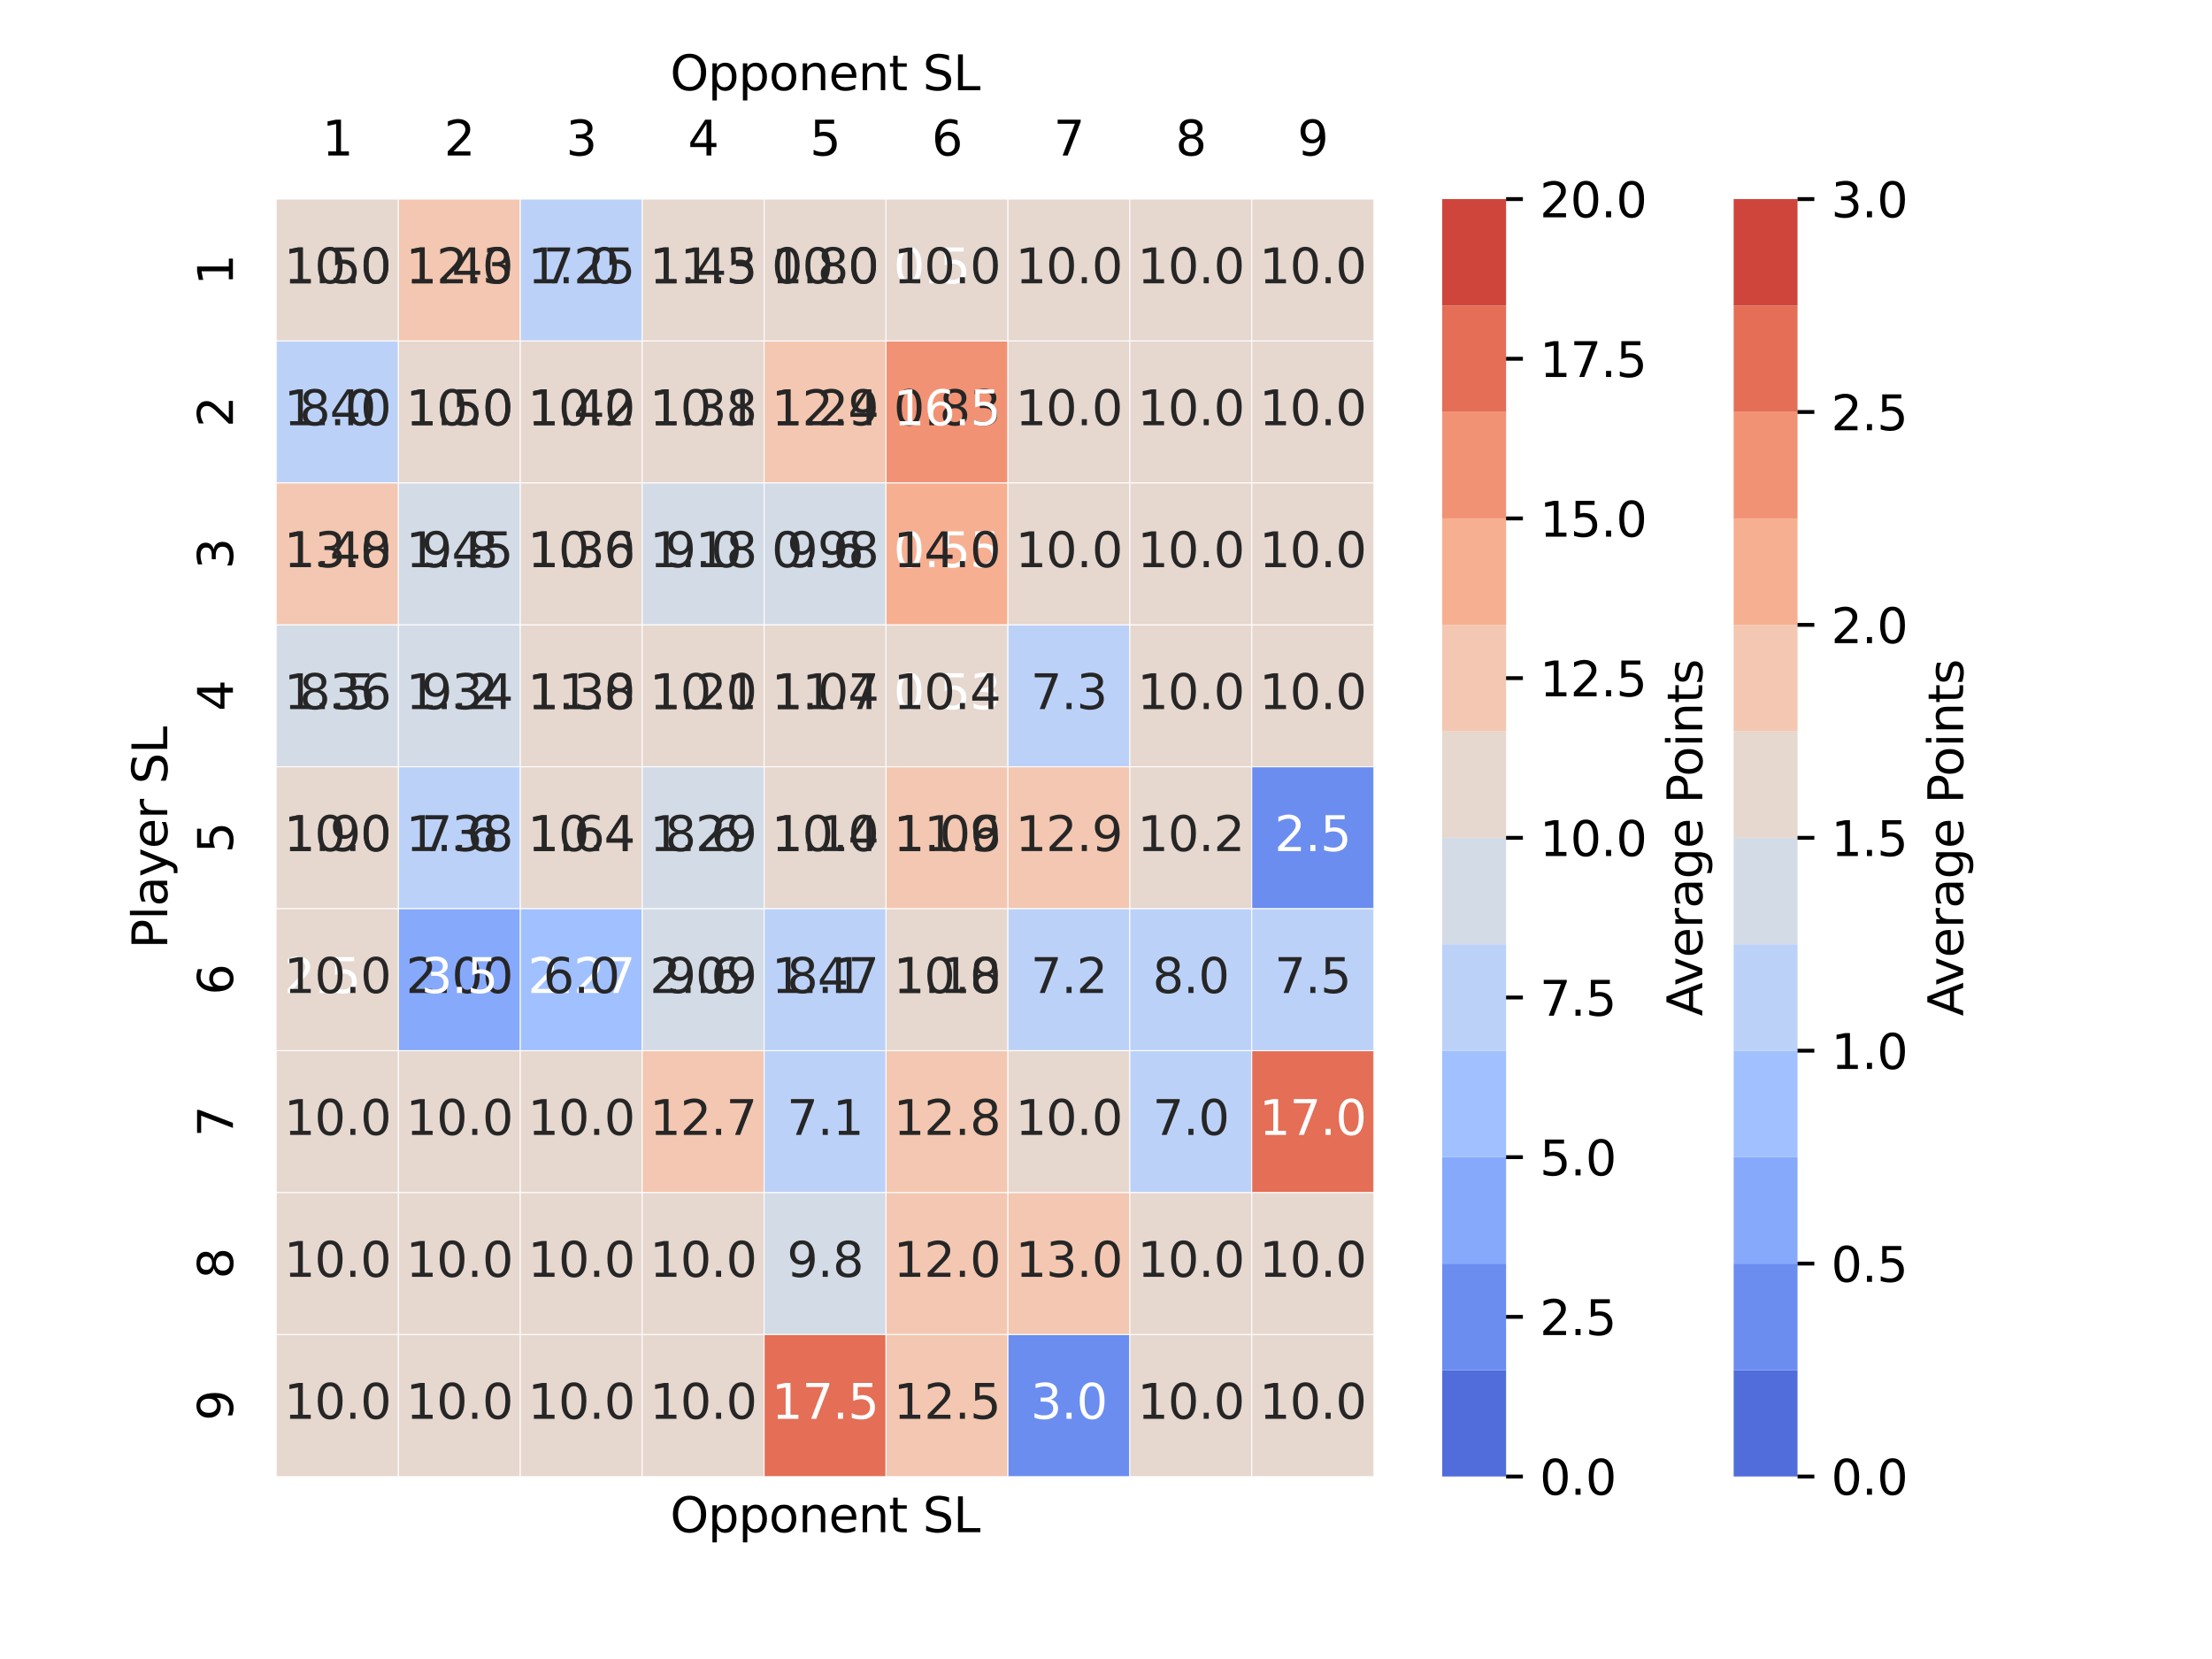 <?xml version="1.0" encoding="utf-8" standalone="no"?>
<!DOCTYPE svg PUBLIC "-//W3C//DTD SVG 1.1//EN"
  "http://www.w3.org/Graphics/SVG/1.1/DTD/svg11.dtd">
<svg xmlns:xlink="http://www.w3.org/1999/xlink" width="460.8pt" height="345.6pt" viewBox="0 0 460.8 345.6" xmlns="http://www.w3.org/2000/svg" version="1.1">
 <defs>
  <style type="text/css">*{stroke-linejoin: round; stroke-linecap: butt}</style>
 </defs>
 <g id="figure_1">
  <g id="patch_1">
   <path d="M 0 345.6 
L 460.8 345.6 
L 460.8 0 
L 0 0 
z
" style="fill: #ffffff"/>
  </g>
  <g id="axes_1">
   <g id="patch_2">
    <path d="M 57.6 307.584 
L 286.157 307.584 
L 286.157 41.472 
L 57.6 41.472 
z
" style="fill: #ffffff"/>
   </g>
   <g id="QuadMesh_1">
    <path d="M 57.6 41.472 
L 82.995 41.472 
L 82.995 71.04 
L 57.6 71.04 
L 57.6 41.472 
" clip-path="url(#p1c3c547e99)" style="fill: #e6d7cf; stroke: #ffffff; stroke-width: 0.2"/>
    <path d="M 82.995 41.472 
L 108.39 41.472 
L 108.39 71.04 
L 82.995 71.04 
L 82.995 41.472 
" clip-path="url(#p1c3c547e99)" style="fill: #d3dbe7; stroke: #ffffff; stroke-width: 0.2"/>
    <path d="M 108.39 41.472 
L 133.786 41.472 
L 133.786 71.04 
L 108.39 71.04 
L 108.39 41.472 
" clip-path="url(#p1c3c547e99)" style="fill: #d3dbe7; stroke: #ffffff; stroke-width: 0.2"/>
    <path d="M 133.786 41.472 
L 159.181 41.472 
L 159.181 71.04 
L 133.786 71.04 
L 133.786 41.472 
" clip-path="url(#p1c3c547e99)" style="fill: #d3dbe7; stroke: #ffffff; stroke-width: 0.2"/>
    <path d="M 159.181 41.472 
L 184.576 41.472 
L 184.576 71.04 
L 159.181 71.04 
L 159.181 41.472 
" clip-path="url(#p1c3c547e99)" style="fill: #a1c0ff; stroke: #ffffff; stroke-width: 0.2"/>
    <path d="M 184.576 41.472 
L 209.971 41.472 
L 209.971 71.04 
L 184.576 71.04 
L 184.576 41.472 
" clip-path="url(#p1c3c547e99)" style="fill: #86a9fc; stroke: #ffffff; stroke-width: 0.2"/>
    <path d="M 57.6 71.04 
L 82.995 71.04 
L 82.995 100.608 
L 57.6 100.608 
L 57.6 71.04 
" clip-path="url(#p1c3c547e99)" style="fill: #d3dbe7; stroke: #ffffff; stroke-width: 0.2"/>
    <path d="M 82.995 71.04 
L 108.39 71.04 
L 108.39 100.608 
L 82.995 100.608 
L 82.995 71.04 
" clip-path="url(#p1c3c547e99)" style="fill: #e6d7cf; stroke: #ffffff; stroke-width: 0.2"/>
    <path d="M 108.39 71.04 
L 133.786 71.04 
L 133.786 100.608 
L 108.39 100.608 
L 108.39 71.04 
" clip-path="url(#p1c3c547e99)" style="fill: #d3dbe7; stroke: #ffffff; stroke-width: 0.2"/>
    <path d="M 133.786 71.04 
L 159.181 71.04 
L 159.181 100.608 
L 133.786 100.608 
L 133.786 71.04 
" clip-path="url(#p1c3c547e99)" style="fill: #d3dbe7; stroke: #ffffff; stroke-width: 0.2"/>
    <path d="M 159.181 71.04 
L 184.576 71.04 
L 184.576 100.608 
L 159.181 100.608 
L 159.181 71.04 
" clip-path="url(#p1c3c547e99)" style="fill: #d3dbe7; stroke: #ffffff; stroke-width: 0.2"/>
    <path d="M 184.576 71.04 
L 209.971 71.04 
L 209.971 100.608 
L 184.576 100.608 
L 184.576 71.04 
" clip-path="url(#p1c3c547e99)" style="fill: #a1c0ff; stroke: #ffffff; stroke-width: 0.2"/>
    <path d="M 57.6 100.608 
L 82.995 100.608 
L 82.995 130.176 
L 57.6 130.176 
L 57.6 100.608 
" clip-path="url(#p1c3c547e99)" style="fill: #d3dbe7; stroke: #ffffff; stroke-width: 0.2"/>
    <path d="M 82.995 100.608 
L 108.39 100.608 
L 108.39 130.176 
L 82.995 130.176 
L 82.995 100.608 
" clip-path="url(#p1c3c547e99)" style="fill: #d3dbe7; stroke: #ffffff; stroke-width: 0.2"/>
    <path d="M 108.39 100.608 
L 133.786 100.608 
L 133.786 130.176 
L 108.39 130.176 
L 108.39 100.608 
" clip-path="url(#p1c3c547e99)" style="fill: #d3dbe7; stroke: #ffffff; stroke-width: 0.2"/>
    <path d="M 133.786 100.608 
L 159.181 100.608 
L 159.181 130.176 
L 133.786 130.176 
L 133.786 100.608 
" clip-path="url(#p1c3c547e99)" style="fill: #bbd1f8; stroke: #ffffff; stroke-width: 0.2"/>
    <path d="M 159.181 100.608 
L 184.576 100.608 
L 184.576 130.176 
L 159.181 130.176 
L 159.181 100.608 
" clip-path="url(#p1c3c547e99)" style="fill: #a1c0ff; stroke: #ffffff; stroke-width: 0.2"/>
    <path d="M 184.576 100.608 
L 209.971 100.608 
L 209.971 130.176 
L 184.576 130.176 
L 184.576 100.608 
" clip-path="url(#p1c3c547e99)" style="fill: #86a9fc; stroke: #ffffff; stroke-width: 0.2"/>
    <path d="M 57.6 130.176 
L 82.995 130.176 
L 82.995 159.744 
L 57.6 159.744 
L 57.6 130.176 
" clip-path="url(#p1c3c547e99)" style="fill: #d3dbe7; stroke: #ffffff; stroke-width: 0.2"/>
    <path d="M 82.995 130.176 
L 108.39 130.176 
L 108.39 159.744 
L 82.995 159.744 
L 82.995 130.176 
" clip-path="url(#p1c3c547e99)" style="fill: #d3dbe7; stroke: #ffffff; stroke-width: 0.2"/>
    <path d="M 108.39 130.176 
L 133.786 130.176 
L 133.786 159.744 
L 108.39 159.744 
L 108.39 130.176 
" clip-path="url(#p1c3c547e99)" style="fill: #d3dbe7; stroke: #ffffff; stroke-width: 0.2"/>
    <path d="M 133.786 130.176 
L 159.181 130.176 
L 159.181 159.744 
L 133.786 159.744 
L 133.786 130.176 
" clip-path="url(#p1c3c547e99)" style="fill: #bbd1f8; stroke: #ffffff; stroke-width: 0.2"/>
    <path d="M 159.181 130.176 
L 184.576 130.176 
L 184.576 159.744 
L 159.181 159.744 
L 159.181 130.176 
" clip-path="url(#p1c3c547e99)" style="fill: #bbd1f8; stroke: #ffffff; stroke-width: 0.2"/>
    <path d="M 184.576 130.176 
L 209.971 130.176 
L 209.971 159.744 
L 184.576 159.744 
L 184.576 130.176 
" clip-path="url(#p1c3c547e99)" style="fill: #86a9fc; stroke: #ffffff; stroke-width: 0.2"/>
    <path d="M 57.6 159.744 
L 82.995 159.744 
L 82.995 189.312 
L 57.6 189.312 
L 57.6 159.744 
" clip-path="url(#p1c3c547e99)" style="fill: #f3c7b1; stroke: #ffffff; stroke-width: 0.2"/>
    <path d="M 82.995 159.744 
L 108.39 159.744 
L 108.39 189.312 
L 82.995 189.312 
L 82.995 159.744 
" clip-path="url(#p1c3c547e99)" style="fill: #d3dbe7; stroke: #ffffff; stroke-width: 0.2"/>
    <path d="M 108.39 159.744 
L 133.786 159.744 
L 133.786 189.312 
L 108.39 189.312 
L 108.39 159.744 
" clip-path="url(#p1c3c547e99)" style="fill: #e6d7cf; stroke: #ffffff; stroke-width: 0.2"/>
    <path d="M 133.786 159.744 
L 159.181 159.744 
L 159.181 189.312 
L 133.786 189.312 
L 133.786 159.744 
" clip-path="url(#p1c3c547e99)" style="fill: #d3dbe7; stroke: #ffffff; stroke-width: 0.2"/>
    <path d="M 159.181 159.744 
L 184.576 159.744 
L 184.576 189.312 
L 159.181 189.312 
L 159.181 159.744 
" clip-path="url(#p1c3c547e99)" style="fill: #bbd1f8; stroke: #ffffff; stroke-width: 0.2"/>
    <path d="M 184.576 159.744 
L 209.971 159.744 
L 209.971 189.312 
L 184.576 189.312 
L 184.576 159.744 
" clip-path="url(#p1c3c547e99)" style="fill: #bbd1f8; stroke: #ffffff; stroke-width: 0.2"/>
    <path d="M 57.6 189.312 
L 82.995 189.312 
L 82.995 218.88 
L 57.6 218.88 
L 57.6 189.312 
" clip-path="url(#p1c3c547e99)" style="fill: #e46e56; stroke: #ffffff; stroke-width: 0.2"/>
    <path d="M 82.995 189.312 
L 108.39 189.312 
L 108.39 218.88 
L 82.995 218.88 
L 82.995 189.312 
" clip-path="url(#p1c3c547e99)" style="fill: #f7af91; stroke: #ffffff; stroke-width: 0.2"/>
    <path d="M 108.39 189.312 
L 133.786 189.312 
L 133.786 218.88 
L 108.39 218.88 
L 108.39 189.312 
" clip-path="url(#p1c3c547e99)" style="fill: #f29274; stroke: #ffffff; stroke-width: 0.2"/>
    <path d="M 133.786 189.312 
L 159.181 189.312 
L 159.181 218.88 
L 133.786 218.88 
L 133.786 189.312 
" clip-path="url(#p1c3c547e99)" style="fill: #f7af91; stroke: #ffffff; stroke-width: 0.2"/>
    <path d="M 159.181 189.312 
L 184.576 189.312 
L 184.576 218.88 
L 159.181 218.88 
L 159.181 189.312 
" clip-path="url(#p1c3c547e99)" style="fill: #d3dbe7; stroke: #ffffff; stroke-width: 0.2"/>
    <path d="M 184.576 189.312 
L 209.971 189.312 
L 209.971 218.88 
L 184.576 218.88 
L 184.576 189.312 
" clip-path="url(#p1c3c547e99)" style="fill: #bbd1f8; stroke: #ffffff; stroke-width: 0.2"/>
   </g>
   <g id="QuadMesh_2">
    <path d="M 57.6 41.472 
L 82.995 41.472 
L 82.995 71.04 
L 57.6 71.04 
L 57.6 41.472 
" clip-path="url(#p1c3c547e99)" style="fill: #e6d7cf; stroke: #ffffff; stroke-width: 0.2"/>
    <path d="M 82.995 41.472 
L 108.39 41.472 
L 108.39 71.04 
L 82.995 71.04 
L 82.995 41.472 
" clip-path="url(#p1c3c547e99)" style="fill: #f3c7b1; stroke: #ffffff; stroke-width: 0.2"/>
    <path d="M 108.39 41.472 
L 133.786 41.472 
L 133.786 71.04 
L 108.39 71.04 
L 108.39 41.472 
" clip-path="url(#p1c3c547e99)" style="fill: #bbd1f8; stroke: #ffffff; stroke-width: 0.2"/>
    <path d="M 133.786 41.472 
L 159.181 41.472 
L 159.181 71.04 
L 133.786 71.04 
L 133.786 41.472 
" clip-path="url(#p1c3c547e99)" style="fill: #e6d7cf; stroke: #ffffff; stroke-width: 0.2"/>
    <path d="M 159.181 41.472 
L 184.576 41.472 
L 184.576 71.04 
L 159.181 71.04 
L 159.181 41.472 
" clip-path="url(#p1c3c547e99)" style="fill: #e6d7cf; stroke: #ffffff; stroke-width: 0.2"/>
    <path d="M 184.576 41.472 
L 209.971 41.472 
L 209.971 71.04 
L 184.576 71.04 
L 184.576 41.472 
" clip-path="url(#p1c3c547e99)" style="fill: #e6d7cf; stroke: #ffffff; stroke-width: 0.2"/>
    <path d="M 209.971 41.472 
L 235.366 41.472 
L 235.366 71.04 
L 209.971 71.04 
L 209.971 41.472 
" clip-path="url(#p1c3c547e99)" style="fill: #e6d7cf; stroke: #ffffff; stroke-width: 0.2"/>
    <path d="M 235.366 41.472 
L 260.762 41.472 
L 260.762 71.04 
L 235.366 71.04 
L 235.366 41.472 
" clip-path="url(#p1c3c547e99)" style="fill: #e6d7cf; stroke: #ffffff; stroke-width: 0.2"/>
    <path d="M 260.762 41.472 
L 286.157 41.472 
L 286.157 71.04 
L 260.762 71.04 
L 260.762 41.472 
" clip-path="url(#p1c3c547e99)" style="fill: #e6d7cf; stroke: #ffffff; stroke-width: 0.2"/>
    <path d="M 57.6 71.04 
L 82.995 71.04 
L 82.995 100.608 
L 57.6 100.608 
L 57.6 71.04 
" clip-path="url(#p1c3c547e99)" style="fill: #bbd1f8; stroke: #ffffff; stroke-width: 0.2"/>
    <path d="M 82.995 71.04 
L 108.39 71.04 
L 108.39 100.608 
L 82.995 100.608 
L 82.995 71.04 
" clip-path="url(#p1c3c547e99)" style="fill: #e6d7cf; stroke: #ffffff; stroke-width: 0.2"/>
    <path d="M 108.39 71.04 
L 133.786 71.04 
L 133.786 100.608 
L 108.39 100.608 
L 108.39 71.04 
" clip-path="url(#p1c3c547e99)" style="fill: #e6d7cf; stroke: #ffffff; stroke-width: 0.2"/>
    <path d="M 133.786 71.04 
L 159.181 71.04 
L 159.181 100.608 
L 133.786 100.608 
L 133.786 71.04 
" clip-path="url(#p1c3c547e99)" style="fill: #e6d7cf; stroke: #ffffff; stroke-width: 0.2"/>
    <path d="M 159.181 71.04 
L 184.576 71.04 
L 184.576 100.608 
L 159.181 100.608 
L 159.181 71.04 
" clip-path="url(#p1c3c547e99)" style="fill: #f3c7b1; stroke: #ffffff; stroke-width: 0.2"/>
    <path d="M 184.576 71.04 
L 209.971 71.04 
L 209.971 100.608 
L 184.576 100.608 
L 184.576 71.04 
" clip-path="url(#p1c3c547e99)" style="fill: #f29274; stroke: #ffffff; stroke-width: 0.2"/>
    <path d="M 209.971 71.04 
L 235.366 71.04 
L 235.366 100.608 
L 209.971 100.608 
L 209.971 71.04 
" clip-path="url(#p1c3c547e99)" style="fill: #e6d7cf; stroke: #ffffff; stroke-width: 0.2"/>
    <path d="M 235.366 71.04 
L 260.762 71.04 
L 260.762 100.608 
L 235.366 100.608 
L 235.366 71.04 
" clip-path="url(#p1c3c547e99)" style="fill: #e6d7cf; stroke: #ffffff; stroke-width: 0.2"/>
    <path d="M 260.762 71.04 
L 286.157 71.04 
L 286.157 100.608 
L 260.762 100.608 
L 260.762 71.04 
" clip-path="url(#p1c3c547e99)" style="fill: #e6d7cf; stroke: #ffffff; stroke-width: 0.2"/>
    <path d="M 57.6 100.608 
L 82.995 100.608 
L 82.995 130.176 
L 57.6 130.176 
L 57.6 100.608 
" clip-path="url(#p1c3c547e99)" style="fill: #f3c7b1; stroke: #ffffff; stroke-width: 0.2"/>
    <path d="M 82.995 100.608 
L 108.39 100.608 
L 108.39 130.176 
L 82.995 130.176 
L 82.995 100.608 
" clip-path="url(#p1c3c547e99)" style="fill: #d3dbe7; stroke: #ffffff; stroke-width: 0.2"/>
    <path d="M 108.39 100.608 
L 133.786 100.608 
L 133.786 130.176 
L 108.39 130.176 
L 108.39 100.608 
" clip-path="url(#p1c3c547e99)" style="fill: #e6d7cf; stroke: #ffffff; stroke-width: 0.2"/>
    <path d="M 133.786 100.608 
L 159.181 100.608 
L 159.181 130.176 
L 133.786 130.176 
L 133.786 100.608 
" clip-path="url(#p1c3c547e99)" style="fill: #d3dbe7; stroke: #ffffff; stroke-width: 0.2"/>
    <path d="M 159.181 100.608 
L 184.576 100.608 
L 184.576 130.176 
L 159.181 130.176 
L 159.181 100.608 
" clip-path="url(#p1c3c547e99)" style="fill: #d3dbe7; stroke: #ffffff; stroke-width: 0.2"/>
    <path d="M 184.576 100.608 
L 209.971 100.608 
L 209.971 130.176 
L 184.576 130.176 
L 184.576 100.608 
" clip-path="url(#p1c3c547e99)" style="fill: #f7af91; stroke: #ffffff; stroke-width: 0.2"/>
    <path d="M 209.971 100.608 
L 235.366 100.608 
L 235.366 130.176 
L 209.971 130.176 
L 209.971 100.608 
" clip-path="url(#p1c3c547e99)" style="fill: #e6d7cf; stroke: #ffffff; stroke-width: 0.2"/>
    <path d="M 235.366 100.608 
L 260.762 100.608 
L 260.762 130.176 
L 235.366 130.176 
L 235.366 100.608 
" clip-path="url(#p1c3c547e99)" style="fill: #e6d7cf; stroke: #ffffff; stroke-width: 0.2"/>
    <path d="M 260.762 100.608 
L 286.157 100.608 
L 286.157 130.176 
L 260.762 130.176 
L 260.762 100.608 
" clip-path="url(#p1c3c547e99)" style="fill: #e6d7cf; stroke: #ffffff; stroke-width: 0.2"/>
    <path d="M 57.6 130.176 
L 82.995 130.176 
L 82.995 159.744 
L 57.6 159.744 
L 57.6 130.176 
" clip-path="url(#p1c3c547e99)" style="fill: #d3dbe7; stroke: #ffffff; stroke-width: 0.2"/>
    <path d="M 82.995 130.176 
L 108.39 130.176 
L 108.39 159.744 
L 82.995 159.744 
L 82.995 130.176 
" clip-path="url(#p1c3c547e99)" style="fill: #d3dbe7; stroke: #ffffff; stroke-width: 0.2"/>
    <path d="M 108.39 130.176 
L 133.786 130.176 
L 133.786 159.744 
L 108.39 159.744 
L 108.39 130.176 
" clip-path="url(#p1c3c547e99)" style="fill: #e6d7cf; stroke: #ffffff; stroke-width: 0.2"/>
    <path d="M 133.786 130.176 
L 159.181 130.176 
L 159.181 159.744 
L 133.786 159.744 
L 133.786 130.176 
" clip-path="url(#p1c3c547e99)" style="fill: #e6d7cf; stroke: #ffffff; stroke-width: 0.2"/>
    <path d="M 159.181 130.176 
L 184.576 130.176 
L 184.576 159.744 
L 159.181 159.744 
L 159.181 130.176 
" clip-path="url(#p1c3c547e99)" style="fill: #e6d7cf; stroke: #ffffff; stroke-width: 0.2"/>
    <path d="M 184.576 130.176 
L 209.971 130.176 
L 209.971 159.744 
L 184.576 159.744 
L 184.576 130.176 
" clip-path="url(#p1c3c547e99)" style="fill: #e6d7cf; stroke: #ffffff; stroke-width: 0.2"/>
    <path d="M 209.971 130.176 
L 235.366 130.176 
L 235.366 159.744 
L 209.971 159.744 
L 209.971 130.176 
" clip-path="url(#p1c3c547e99)" style="fill: #bbd1f8; stroke: #ffffff; stroke-width: 0.2"/>
    <path d="M 235.366 130.176 
L 260.762 130.176 
L 260.762 159.744 
L 235.366 159.744 
L 235.366 130.176 
" clip-path="url(#p1c3c547e99)" style="fill: #e6d7cf; stroke: #ffffff; stroke-width: 0.2"/>
    <path d="M 260.762 130.176 
L 286.157 130.176 
L 286.157 159.744 
L 260.762 159.744 
L 260.762 130.176 
" clip-path="url(#p1c3c547e99)" style="fill: #e6d7cf; stroke: #ffffff; stroke-width: 0.2"/>
    <path d="M 57.6 159.744 
L 82.995 159.744 
L 82.995 189.312 
L 57.6 189.312 
L 57.6 159.744 
" clip-path="url(#p1c3c547e99)" style="fill: #e6d7cf; stroke: #ffffff; stroke-width: 0.2"/>
    <path d="M 82.995 159.744 
L 108.39 159.744 
L 108.39 189.312 
L 82.995 189.312 
L 82.995 159.744 
" clip-path="url(#p1c3c547e99)" style="fill: #bbd1f8; stroke: #ffffff; stroke-width: 0.2"/>
    <path d="M 108.39 159.744 
L 133.786 159.744 
L 133.786 189.312 
L 108.39 189.312 
L 108.39 159.744 
" clip-path="url(#p1c3c547e99)" style="fill: #e6d7cf; stroke: #ffffff; stroke-width: 0.2"/>
    <path d="M 133.786 159.744 
L 159.181 159.744 
L 159.181 189.312 
L 133.786 189.312 
L 133.786 159.744 
" clip-path="url(#p1c3c547e99)" style="fill: #d3dbe7; stroke: #ffffff; stroke-width: 0.2"/>
    <path d="M 159.181 159.744 
L 184.576 159.744 
L 184.576 189.312 
L 159.181 189.312 
L 159.181 159.744 
" clip-path="url(#p1c3c547e99)" style="fill: #e6d7cf; stroke: #ffffff; stroke-width: 0.2"/>
    <path d="M 184.576 159.744 
L 209.971 159.744 
L 209.971 189.312 
L 184.576 189.312 
L 184.576 159.744 
" clip-path="url(#p1c3c547e99)" style="fill: #f3c7b1; stroke: #ffffff; stroke-width: 0.2"/>
    <path d="M 209.971 159.744 
L 235.366 159.744 
L 235.366 189.312 
L 209.971 189.312 
L 209.971 159.744 
" clip-path="url(#p1c3c547e99)" style="fill: #f3c7b1; stroke: #ffffff; stroke-width: 0.2"/>
    <path d="M 235.366 159.744 
L 260.762 159.744 
L 260.762 189.312 
L 235.366 189.312 
L 235.366 159.744 
" clip-path="url(#p1c3c547e99)" style="fill: #e6d7cf; stroke: #ffffff; stroke-width: 0.2"/>
    <path d="M 260.762 159.744 
L 286.157 159.744 
L 286.157 189.312 
L 260.762 189.312 
L 260.762 159.744 
" clip-path="url(#p1c3c547e99)" style="fill: #6b8df0; stroke: #ffffff; stroke-width: 0.2"/>
    <path d="M 57.6 189.312 
L 82.995 189.312 
L 82.995 218.88 
L 57.6 218.88 
L 57.6 189.312 
" clip-path="url(#p1c3c547e99)" style="fill: #e6d7cf; stroke: #ffffff; stroke-width: 0.2"/>
    <path d="M 82.995 189.312 
L 108.39 189.312 
L 108.39 218.88 
L 82.995 218.88 
L 82.995 189.312 
" clip-path="url(#p1c3c547e99)" style="fill: #86a9fc; stroke: #ffffff; stroke-width: 0.2"/>
    <path d="M 108.39 189.312 
L 133.786 189.312 
L 133.786 218.88 
L 108.39 218.88 
L 108.39 189.312 
" clip-path="url(#p1c3c547e99)" style="fill: #a1c0ff; stroke: #ffffff; stroke-width: 0.2"/>
    <path d="M 133.786 189.312 
L 159.181 189.312 
L 159.181 218.88 
L 133.786 218.88 
L 133.786 189.312 
" clip-path="url(#p1c3c547e99)" style="fill: #d3dbe7; stroke: #ffffff; stroke-width: 0.2"/>
    <path d="M 159.181 189.312 
L 184.576 189.312 
L 184.576 218.88 
L 159.181 218.88 
L 159.181 189.312 
" clip-path="url(#p1c3c547e99)" style="fill: #bbd1f8; stroke: #ffffff; stroke-width: 0.2"/>
    <path d="M 184.576 189.312 
L 209.971 189.312 
L 209.971 218.88 
L 184.576 218.88 
L 184.576 189.312 
" clip-path="url(#p1c3c547e99)" style="fill: #e6d7cf; stroke: #ffffff; stroke-width: 0.2"/>
    <path d="M 209.971 189.312 
L 235.366 189.312 
L 235.366 218.88 
L 209.971 218.88 
L 209.971 189.312 
" clip-path="url(#p1c3c547e99)" style="fill: #bbd1f8; stroke: #ffffff; stroke-width: 0.2"/>
    <path d="M 235.366 189.312 
L 260.762 189.312 
L 260.762 218.88 
L 235.366 218.88 
L 235.366 189.312 
" clip-path="url(#p1c3c547e99)" style="fill: #bbd1f8; stroke: #ffffff; stroke-width: 0.2"/>
    <path d="M 260.762 189.312 
L 286.157 189.312 
L 286.157 218.88 
L 260.762 218.88 
L 260.762 189.312 
" clip-path="url(#p1c3c547e99)" style="fill: #bbd1f8; stroke: #ffffff; stroke-width: 0.2"/>
    <path d="M 57.6 218.88 
L 82.995 218.88 
L 82.995 248.448 
L 57.6 248.448 
L 57.6 218.88 
" clip-path="url(#p1c3c547e99)" style="fill: #e6d7cf; stroke: #ffffff; stroke-width: 0.2"/>
    <path d="M 82.995 218.88 
L 108.39 218.88 
L 108.39 248.448 
L 82.995 248.448 
L 82.995 218.88 
" clip-path="url(#p1c3c547e99)" style="fill: #e6d7cf; stroke: #ffffff; stroke-width: 0.2"/>
    <path d="M 108.39 218.88 
L 133.786 218.88 
L 133.786 248.448 
L 108.39 248.448 
L 108.39 218.88 
" clip-path="url(#p1c3c547e99)" style="fill: #e6d7cf; stroke: #ffffff; stroke-width: 0.2"/>
    <path d="M 133.786 218.88 
L 159.181 218.88 
L 159.181 248.448 
L 133.786 248.448 
L 133.786 218.88 
" clip-path="url(#p1c3c547e99)" style="fill: #f3c7b1; stroke: #ffffff; stroke-width: 0.2"/>
    <path d="M 159.181 218.88 
L 184.576 218.88 
L 184.576 248.448 
L 159.181 248.448 
L 159.181 218.88 
" clip-path="url(#p1c3c547e99)" style="fill: #bbd1f8; stroke: #ffffff; stroke-width: 0.2"/>
    <path d="M 184.576 218.88 
L 209.971 218.88 
L 209.971 248.448 
L 184.576 248.448 
L 184.576 218.88 
" clip-path="url(#p1c3c547e99)" style="fill: #f3c7b1; stroke: #ffffff; stroke-width: 0.2"/>
    <path d="M 209.971 218.88 
L 235.366 218.88 
L 235.366 248.448 
L 209.971 248.448 
L 209.971 218.88 
" clip-path="url(#p1c3c547e99)" style="fill: #e6d7cf; stroke: #ffffff; stroke-width: 0.2"/>
    <path d="M 235.366 218.88 
L 260.762 218.88 
L 260.762 248.448 
L 235.366 248.448 
L 235.366 218.88 
" clip-path="url(#p1c3c547e99)" style="fill: #bbd1f8; stroke: #ffffff; stroke-width: 0.2"/>
    <path d="M 260.762 218.88 
L 286.157 218.88 
L 286.157 248.448 
L 260.762 248.448 
L 260.762 218.88 
" clip-path="url(#p1c3c547e99)" style="fill: #e46e56; stroke: #ffffff; stroke-width: 0.2"/>
    <path d="M 57.6 248.448 
L 82.995 248.448 
L 82.995 278.016 
L 57.6 278.016 
L 57.6 248.448 
" clip-path="url(#p1c3c547e99)" style="fill: #e6d7cf; stroke: #ffffff; stroke-width: 0.2"/>
    <path d="M 82.995 248.448 
L 108.39 248.448 
L 108.39 278.016 
L 82.995 278.016 
L 82.995 248.448 
" clip-path="url(#p1c3c547e99)" style="fill: #e6d7cf; stroke: #ffffff; stroke-width: 0.2"/>
    <path d="M 108.39 248.448 
L 133.786 248.448 
L 133.786 278.016 
L 108.39 278.016 
L 108.39 248.448 
" clip-path="url(#p1c3c547e99)" style="fill: #e6d7cf; stroke: #ffffff; stroke-width: 0.2"/>
    <path d="M 133.786 248.448 
L 159.181 248.448 
L 159.181 278.016 
L 133.786 278.016 
L 133.786 248.448 
" clip-path="url(#p1c3c547e99)" style="fill: #e6d7cf; stroke: #ffffff; stroke-width: 0.2"/>
    <path d="M 159.181 248.448 
L 184.576 248.448 
L 184.576 278.016 
L 159.181 278.016 
L 159.181 248.448 
" clip-path="url(#p1c3c547e99)" style="fill: #d3dbe7; stroke: #ffffff; stroke-width: 0.2"/>
    <path d="M 184.576 248.448 
L 209.971 248.448 
L 209.971 278.016 
L 184.576 278.016 
L 184.576 248.448 
" clip-path="url(#p1c3c547e99)" style="fill: #f3c7b1; stroke: #ffffff; stroke-width: 0.2"/>
    <path d="M 209.971 248.448 
L 235.366 248.448 
L 235.366 278.016 
L 209.971 278.016 
L 209.971 248.448 
" clip-path="url(#p1c3c547e99)" style="fill: #f3c7b1; stroke: #ffffff; stroke-width: 0.2"/>
    <path d="M 235.366 248.448 
L 260.762 248.448 
L 260.762 278.016 
L 235.366 278.016 
L 235.366 248.448 
" clip-path="url(#p1c3c547e99)" style="fill: #e6d7cf; stroke: #ffffff; stroke-width: 0.2"/>
    <path d="M 260.762 248.448 
L 286.157 248.448 
L 286.157 278.016 
L 260.762 278.016 
L 260.762 248.448 
" clip-path="url(#p1c3c547e99)" style="fill: #e6d7cf; stroke: #ffffff; stroke-width: 0.2"/>
    <path d="M 57.6 278.016 
L 82.995 278.016 
L 82.995 307.584 
L 57.6 307.584 
L 57.6 278.016 
" clip-path="url(#p1c3c547e99)" style="fill: #e6d7cf; stroke: #ffffff; stroke-width: 0.2"/>
    <path d="M 82.995 278.016 
L 108.39 278.016 
L 108.39 307.584 
L 82.995 307.584 
L 82.995 278.016 
" clip-path="url(#p1c3c547e99)" style="fill: #e6d7cf; stroke: #ffffff; stroke-width: 0.2"/>
    <path d="M 108.39 278.016 
L 133.786 278.016 
L 133.786 307.584 
L 108.39 307.584 
L 108.39 278.016 
" clip-path="url(#p1c3c547e99)" style="fill: #e6d7cf; stroke: #ffffff; stroke-width: 0.2"/>
    <path d="M 133.786 278.016 
L 159.181 278.016 
L 159.181 307.584 
L 133.786 307.584 
L 133.786 278.016 
" clip-path="url(#p1c3c547e99)" style="fill: #e6d7cf; stroke: #ffffff; stroke-width: 0.2"/>
    <path d="M 159.181 278.016 
L 184.576 278.016 
L 184.576 307.584 
L 159.181 307.584 
L 159.181 278.016 
" clip-path="url(#p1c3c547e99)" style="fill: #e46e56; stroke: #ffffff; stroke-width: 0.2"/>
    <path d="M 184.576 278.016 
L 209.971 278.016 
L 209.971 307.584 
L 184.576 307.584 
L 184.576 278.016 
" clip-path="url(#p1c3c547e99)" style="fill: #f3c7b1; stroke: #ffffff; stroke-width: 0.2"/>
    <path d="M 209.971 278.016 
L 235.366 278.016 
L 235.366 307.584 
L 209.971 307.584 
L 209.971 278.016 
" clip-path="url(#p1c3c547e99)" style="fill: #6b8df0; stroke: #ffffff; stroke-width: 0.2"/>
    <path d="M 235.366 278.016 
L 260.762 278.016 
L 260.762 307.584 
L 235.366 307.584 
L 235.366 278.016 
" clip-path="url(#p1c3c547e99)" style="fill: #e6d7cf; stroke: #ffffff; stroke-width: 0.2"/>
    <path d="M 260.762 278.016 
L 286.157 278.016 
L 286.157 307.584 
L 260.762 307.584 
L 260.762 278.016 
" clip-path="url(#p1c3c547e99)" style="fill: #e6d7cf; stroke: #ffffff; stroke-width: 0.2"/>
   </g>
   <g id="matplotlib.axis_1">
    <g id="xtick_1">
     <g id="text_1">
      <!-- 1 -->
      <g transform="translate(67.116 32.392)scale(0.1 -0.1)">
       <defs>
        <path id="DejaVuSans-31" d="M 794 531 
L 1825 531 
L 1825 4091 
L 703 3866 
L 703 4441 
L 1819 4666 
L 2450 4666 
L 2450 531 
L 3481 531 
L 3481 0 
L 794 0 
L 794 531 
z
" transform="scale(0.016)"/>
       </defs>
       <use xlink:href="#DejaVuSans-31"/>
      </g>
     </g>
    </g>
    <g id="xtick_2">
     <g id="text_2">
      <!-- 2 -->
      <g transform="translate(92.512 32.392)scale(0.1 -0.1)">
       <defs>
        <path id="DejaVuSans-32" d="M 1228 531 
L 3431 531 
L 3431 0 
L 469 0 
L 469 531 
Q 828 903 1448 1529 
Q 2069 2156 2228 2338 
Q 2531 2678 2651 2914 
Q 2772 3150 2772 3378 
Q 2772 3750 2511 3984 
Q 2250 4219 1831 4219 
Q 1534 4219 1204 4116 
Q 875 4013 500 3803 
L 500 4441 
Q 881 4594 1212 4672 
Q 1544 4750 1819 4750 
Q 2544 4750 2975 4387 
Q 3406 4025 3406 3419 
Q 3406 3131 3298 2873 
Q 3191 2616 2906 2266 
Q 2828 2175 2409 1742 
Q 1991 1309 1228 531 
z
" transform="scale(0.016)"/>
       </defs>
       <use xlink:href="#DejaVuSans-32"/>
      </g>
     </g>
    </g>
    <g id="xtick_3">
     <g id="text_3">
      <!-- 3 -->
      <g transform="translate(117.907 32.392)scale(0.1 -0.1)">
       <defs>
        <path id="DejaVuSans-33" d="M 2597 2516 
Q 3050 2419 3304 2112 
Q 3559 1806 3559 1356 
Q 3559 666 3084 287 
Q 2609 -91 1734 -91 
Q 1441 -91 1130 -33 
Q 819 25 488 141 
L 488 750 
Q 750 597 1062 519 
Q 1375 441 1716 441 
Q 2309 441 2620 675 
Q 2931 909 2931 1356 
Q 2931 1769 2642 2001 
Q 2353 2234 1838 2234 
L 1294 2234 
L 1294 2753 
L 1863 2753 
Q 2328 2753 2575 2939 
Q 2822 3125 2822 3475 
Q 2822 3834 2567 4026 
Q 2313 4219 1838 4219 
Q 1578 4219 1281 4162 
Q 984 4106 628 3988 
L 628 4550 
Q 988 4650 1302 4700 
Q 1616 4750 1894 4750 
Q 2613 4750 3031 4423 
Q 3450 4097 3450 3541 
Q 3450 3153 3228 2886 
Q 3006 2619 2597 2516 
z
" transform="scale(0.016)"/>
       </defs>
       <use xlink:href="#DejaVuSans-33"/>
      </g>
     </g>
    </g>
    <g id="xtick_4">
     <g id="text_4">
      <!-- 4 -->
      <g transform="translate(143.302 32.392)scale(0.1 -0.1)">
       <defs>
        <path id="DejaVuSans-34" d="M 2419 4116 
L 825 1625 
L 2419 1625 
L 2419 4116 
z
M 2253 4666 
L 3047 4666 
L 3047 1625 
L 3713 1625 
L 3713 1100 
L 3047 1100 
L 3047 0 
L 2419 0 
L 2419 1100 
L 313 1100 
L 313 1709 
L 2253 4666 
z
" transform="scale(0.016)"/>
       </defs>
       <use xlink:href="#DejaVuSans-34"/>
      </g>
     </g>
    </g>
    <g id="xtick_5">
     <g id="text_5">
      <!-- 5 -->
      <g transform="translate(168.697 32.392)scale(0.1 -0.1)">
       <defs>
        <path id="DejaVuSans-35" d="M 691 4666 
L 3169 4666 
L 3169 4134 
L 1269 4134 
L 1269 2991 
Q 1406 3038 1543 3061 
Q 1681 3084 1819 3084 
Q 2600 3084 3056 2656 
Q 3513 2228 3513 1497 
Q 3513 744 3044 326 
Q 2575 -91 1722 -91 
Q 1428 -91 1123 -41 
Q 819 9 494 109 
L 494 744 
Q 775 591 1075 516 
Q 1375 441 1709 441 
Q 2250 441 2565 725 
Q 2881 1009 2881 1497 
Q 2881 1984 2565 2268 
Q 2250 2553 1709 2553 
Q 1456 2553 1204 2497 
Q 953 2441 691 2322 
L 691 4666 
z
" transform="scale(0.016)"/>
       </defs>
       <use xlink:href="#DejaVuSans-35"/>
      </g>
     </g>
    </g>
    <g id="xtick_6">
     <g id="text_6">
      <!-- 6 -->
      <g transform="translate(194.092 32.392)scale(0.1 -0.1)">
       <defs>
        <path id="DejaVuSans-36" d="M 2113 2584 
Q 1688 2584 1439 2293 
Q 1191 2003 1191 1497 
Q 1191 994 1439 701 
Q 1688 409 2113 409 
Q 2538 409 2786 701 
Q 3034 994 3034 1497 
Q 3034 2003 2786 2293 
Q 2538 2584 2113 2584 
z
M 3366 4563 
L 3366 3988 
Q 3128 4100 2886 4159 
Q 2644 4219 2406 4219 
Q 1781 4219 1451 3797 
Q 1122 3375 1075 2522 
Q 1259 2794 1537 2939 
Q 1816 3084 2150 3084 
Q 2853 3084 3261 2657 
Q 3669 2231 3669 1497 
Q 3669 778 3244 343 
Q 2819 -91 2113 -91 
Q 1303 -91 875 529 
Q 447 1150 447 2328 
Q 447 3434 972 4092 
Q 1497 4750 2381 4750 
Q 2619 4750 2861 4703 
Q 3103 4656 3366 4563 
z
" transform="scale(0.016)"/>
       </defs>
       <use xlink:href="#DejaVuSans-36"/>
      </g>
     </g>
    </g>
    <g id="xtick_7">
     <g id="text_7">
      <!-- 7 -->
      <g transform="translate(219.488 32.392)scale(0.1 -0.1)">
       <defs>
        <path id="DejaVuSans-37" d="M 525 4666 
L 3525 4666 
L 3525 4397 
L 1831 0 
L 1172 0 
L 2766 4134 
L 525 4134 
L 525 4666 
z
" transform="scale(0.016)"/>
       </defs>
       <use xlink:href="#DejaVuSans-37"/>
      </g>
     </g>
    </g>
    <g id="xtick_8">
     <g id="text_8">
      <!-- 8 -->
      <g transform="translate(244.883 32.392)scale(0.1 -0.1)">
       <defs>
        <path id="DejaVuSans-38" d="M 2034 2216 
Q 1584 2216 1326 1975 
Q 1069 1734 1069 1313 
Q 1069 891 1326 650 
Q 1584 409 2034 409 
Q 2484 409 2743 651 
Q 3003 894 3003 1313 
Q 3003 1734 2745 1975 
Q 2488 2216 2034 2216 
z
M 1403 2484 
Q 997 2584 770 2862 
Q 544 3141 544 3541 
Q 544 4100 942 4425 
Q 1341 4750 2034 4750 
Q 2731 4750 3128 4425 
Q 3525 4100 3525 3541 
Q 3525 3141 3298 2862 
Q 3072 2584 2669 2484 
Q 3125 2378 3379 2068 
Q 3634 1759 3634 1313 
Q 3634 634 3220 271 
Q 2806 -91 2034 -91 
Q 1263 -91 848 271 
Q 434 634 434 1313 
Q 434 1759 690 2068 
Q 947 2378 1403 2484 
z
M 1172 3481 
Q 1172 3119 1398 2916 
Q 1625 2713 2034 2713 
Q 2441 2713 2670 2916 
Q 2900 3119 2900 3481 
Q 2900 3844 2670 4047 
Q 2441 4250 2034 4250 
Q 1625 4250 1398 4047 
Q 1172 3844 1172 3481 
z
" transform="scale(0.016)"/>
       </defs>
       <use xlink:href="#DejaVuSans-38"/>
      </g>
     </g>
    </g>
    <g id="xtick_9">
     <g id="text_9">
      <!-- 9 -->
      <g transform="translate(270.278 32.392)scale(0.1 -0.1)">
       <defs>
        <path id="DejaVuSans-39" d="M 703 97 
L 703 672 
Q 941 559 1184 500 
Q 1428 441 1663 441 
Q 2288 441 2617 861 
Q 2947 1281 2994 2138 
Q 2813 1869 2534 1725 
Q 2256 1581 1919 1581 
Q 1219 1581 811 2004 
Q 403 2428 403 3163 
Q 403 3881 828 4315 
Q 1253 4750 1959 4750 
Q 2769 4750 3195 4129 
Q 3622 3509 3622 2328 
Q 3622 1225 3098 567 
Q 2575 -91 1691 -91 
Q 1453 -91 1209 -44 
Q 966 3 703 97 
z
M 1959 2075 
Q 2384 2075 2632 2365 
Q 2881 2656 2881 3163 
Q 2881 3666 2632 3958 
Q 2384 4250 1959 4250 
Q 1534 4250 1286 3958 
Q 1038 3666 1038 3163 
Q 1038 2656 1286 2365 
Q 1534 2075 1959 2075 
z
" transform="scale(0.016)"/>
       </defs>
       <use xlink:href="#DejaVuSans-39"/>
      </g>
     </g>
    </g>
    <g id="text_10">
     <!-- Opponent SL -->
     <g transform="translate(139.611 319.182)scale(0.1 -0.1)">
      <defs>
       <path id="DejaVuSans-4f" d="M 2522 4238 
Q 1834 4238 1429 3725 
Q 1025 3213 1025 2328 
Q 1025 1447 1429 934 
Q 1834 422 2522 422 
Q 3209 422 3611 934 
Q 4013 1447 4013 2328 
Q 4013 3213 3611 3725 
Q 3209 4238 2522 4238 
z
M 2522 4750 
Q 3503 4750 4090 4092 
Q 4678 3434 4678 2328 
Q 4678 1225 4090 567 
Q 3503 -91 2522 -91 
Q 1538 -91 948 565 
Q 359 1222 359 2328 
Q 359 3434 948 4092 
Q 1538 4750 2522 4750 
z
" transform="scale(0.016)"/>
       <path id="DejaVuSans-70" d="M 1159 525 
L 1159 -1331 
L 581 -1331 
L 581 3500 
L 1159 3500 
L 1159 2969 
Q 1341 3281 1617 3432 
Q 1894 3584 2278 3584 
Q 2916 3584 3314 3078 
Q 3713 2572 3713 1747 
Q 3713 922 3314 415 
Q 2916 -91 2278 -91 
Q 1894 -91 1617 61 
Q 1341 213 1159 525 
z
M 3116 1747 
Q 3116 2381 2855 2742 
Q 2594 3103 2138 3103 
Q 1681 3103 1420 2742 
Q 1159 2381 1159 1747 
Q 1159 1113 1420 752 
Q 1681 391 2138 391 
Q 2594 391 2855 752 
Q 3116 1113 3116 1747 
z
" transform="scale(0.016)"/>
       <path id="DejaVuSans-6f" d="M 1959 3097 
Q 1497 3097 1228 2736 
Q 959 2375 959 1747 
Q 959 1119 1226 758 
Q 1494 397 1959 397 
Q 2419 397 2687 759 
Q 2956 1122 2956 1747 
Q 2956 2369 2687 2733 
Q 2419 3097 1959 3097 
z
M 1959 3584 
Q 2709 3584 3137 3096 
Q 3566 2609 3566 1747 
Q 3566 888 3137 398 
Q 2709 -91 1959 -91 
Q 1206 -91 779 398 
Q 353 888 353 1747 
Q 353 2609 779 3096 
Q 1206 3584 1959 3584 
z
" transform="scale(0.016)"/>
       <path id="DejaVuSans-6e" d="M 3513 2113 
L 3513 0 
L 2938 0 
L 2938 2094 
Q 2938 2591 2744 2837 
Q 2550 3084 2163 3084 
Q 1697 3084 1428 2787 
Q 1159 2491 1159 1978 
L 1159 0 
L 581 0 
L 581 3500 
L 1159 3500 
L 1159 2956 
Q 1366 3272 1645 3428 
Q 1925 3584 2291 3584 
Q 2894 3584 3203 3211 
Q 3513 2838 3513 2113 
z
" transform="scale(0.016)"/>
       <path id="DejaVuSans-65" d="M 3597 1894 
L 3597 1613 
L 953 1613 
Q 991 1019 1311 708 
Q 1631 397 2203 397 
Q 2534 397 2845 478 
Q 3156 559 3463 722 
L 3463 178 
Q 3153 47 2828 -22 
Q 2503 -91 2169 -91 
Q 1331 -91 842 396 
Q 353 884 353 1716 
Q 353 2575 817 3079 
Q 1281 3584 2069 3584 
Q 2775 3584 3186 3129 
Q 3597 2675 3597 1894 
z
M 3022 2063 
Q 3016 2534 2758 2815 
Q 2500 3097 2075 3097 
Q 1594 3097 1305 2825 
Q 1016 2553 972 2059 
L 3022 2063 
z
" transform="scale(0.016)"/>
       <path id="DejaVuSans-74" d="M 1172 4494 
L 1172 3500 
L 2356 3500 
L 2356 3053 
L 1172 3053 
L 1172 1153 
Q 1172 725 1289 603 
Q 1406 481 1766 481 
L 2356 481 
L 2356 0 
L 1766 0 
Q 1100 0 847 248 
Q 594 497 594 1153 
L 594 3053 
L 172 3053 
L 172 3500 
L 594 3500 
L 594 4494 
L 1172 4494 
z
" transform="scale(0.016)"/>
       <path id="DejaVuSans-20" transform="scale(0.016)"/>
       <path id="DejaVuSans-53" d="M 3425 4513 
L 3425 3897 
Q 3066 4069 2747 4153 
Q 2428 4238 2131 4238 
Q 1616 4238 1336 4038 
Q 1056 3838 1056 3469 
Q 1056 3159 1242 3001 
Q 1428 2844 1947 2747 
L 2328 2669 
Q 3034 2534 3370 2195 
Q 3706 1856 3706 1288 
Q 3706 609 3251 259 
Q 2797 -91 1919 -91 
Q 1588 -91 1214 -16 
Q 841 59 441 206 
L 441 856 
Q 825 641 1194 531 
Q 1563 422 1919 422 
Q 2459 422 2753 634 
Q 3047 847 3047 1241 
Q 3047 1584 2836 1778 
Q 2625 1972 2144 2069 
L 1759 2144 
Q 1053 2284 737 2584 
Q 422 2884 422 3419 
Q 422 4038 858 4394 
Q 1294 4750 2059 4750 
Q 2388 4750 2728 4690 
Q 3069 4631 3425 4513 
z
" transform="scale(0.016)"/>
       <path id="DejaVuSans-4c" d="M 628 4666 
L 1259 4666 
L 1259 531 
L 3531 531 
L 3531 0 
L 628 0 
L 628 4666 
z
" transform="scale(0.016)"/>
      </defs>
      <use xlink:href="#DejaVuSans-4f"/>
      <use xlink:href="#DejaVuSans-70" x="78.711"/>
      <use xlink:href="#DejaVuSans-70" x="142.188"/>
      <use xlink:href="#DejaVuSans-6f" x="205.664"/>
      <use xlink:href="#DejaVuSans-6e" x="266.846"/>
      <use xlink:href="#DejaVuSans-65" x="330.225"/>
      <use xlink:href="#DejaVuSans-6e" x="391.748"/>
      <use xlink:href="#DejaVuSans-74" x="455.127"/>
      <use xlink:href="#DejaVuSans-20" x="494.336"/>
      <use xlink:href="#DejaVuSans-53" x="526.123"/>
      <use xlink:href="#DejaVuSans-4c" x="589.6"/>
     </g>
    </g>
   </g>
   <g id="matplotlib.axis_2">
    <g id="ytick_1">
     <g id="text_11">
      <!-- 1 -->
      <g transform="translate(48.52 59.437)rotate(-90)scale(0.1 -0.1)">
       <use xlink:href="#DejaVuSans-31"/>
      </g>
     </g>
    </g>
    <g id="ytick_2">
     <g id="text_12">
      <!-- 2 -->
      <g transform="translate(48.52 89.005)rotate(-90)scale(0.1 -0.1)">
       <use xlink:href="#DejaVuSans-32"/>
      </g>
     </g>
    </g>
    <g id="ytick_3">
     <g id="text_13">
      <!-- 3 -->
      <g transform="translate(48.52 118.573)rotate(-90)scale(0.1 -0.1)">
       <use xlink:href="#DejaVuSans-33"/>
      </g>
     </g>
    </g>
    <g id="ytick_4">
     <g id="text_14">
      <!-- 4 -->
      <g transform="translate(48.52 148.141)rotate(-90)scale(0.1 -0.1)">
       <use xlink:href="#DejaVuSans-34"/>
      </g>
     </g>
    </g>
    <g id="ytick_5">
     <g id="text_15">
      <!-- 5 -->
      <g transform="translate(48.52 177.709)rotate(-90)scale(0.1 -0.1)">
       <use xlink:href="#DejaVuSans-35"/>
      </g>
     </g>
    </g>
    <g id="ytick_6">
     <g id="text_16">
      <!-- 6 -->
      <g transform="translate(48.52 207.277)rotate(-90)scale(0.1 -0.1)">
       <use xlink:href="#DejaVuSans-36"/>
      </g>
     </g>
    </g>
    <g id="ytick_7">
     <g id="text_17">
      <!-- 7 -->
      <g transform="translate(48.52 236.845)rotate(-90)scale(0.1 -0.1)">
       <use xlink:href="#DejaVuSans-37"/>
      </g>
     </g>
    </g>
    <g id="ytick_8">
     <g id="text_18">
      <!-- 8 -->
      <g transform="translate(48.52 266.413)rotate(-90)scale(0.1 -0.1)">
       <use xlink:href="#DejaVuSans-38"/>
      </g>
     </g>
    </g>
    <g id="ytick_9">
     <g id="text_19">
      <!-- 9 -->
      <g transform="translate(48.52 295.981)rotate(-90)scale(0.1 -0.1)">
       <use xlink:href="#DejaVuSans-39"/>
      </g>
     </g>
    </g>
    <g id="text_20">
     <!-- Player SL -->
     <g transform="translate(34.842 197.637)rotate(-90)scale(0.1 -0.1)">
      <defs>
       <path id="DejaVuSans-50" d="M 1259 4147 
L 1259 2394 
L 2053 2394 
Q 2494 2394 2734 2622 
Q 2975 2850 2975 3272 
Q 2975 3691 2734 3919 
Q 2494 4147 2053 4147 
L 1259 4147 
z
M 628 4666 
L 2053 4666 
Q 2838 4666 3239 4311 
Q 3641 3956 3641 3272 
Q 3641 2581 3239 2228 
Q 2838 1875 2053 1875 
L 1259 1875 
L 1259 0 
L 628 0 
L 628 4666 
z
" transform="scale(0.016)"/>
       <path id="DejaVuSans-6c" d="M 603 4863 
L 1178 4863 
L 1178 0 
L 603 0 
L 603 4863 
z
" transform="scale(0.016)"/>
       <path id="DejaVuSans-61" d="M 2194 1759 
Q 1497 1759 1228 1600 
Q 959 1441 959 1056 
Q 959 750 1161 570 
Q 1363 391 1709 391 
Q 2188 391 2477 730 
Q 2766 1069 2766 1631 
L 2766 1759 
L 2194 1759 
z
M 3341 1997 
L 3341 0 
L 2766 0 
L 2766 531 
Q 2569 213 2275 61 
Q 1981 -91 1556 -91 
Q 1019 -91 701 211 
Q 384 513 384 1019 
Q 384 1609 779 1909 
Q 1175 2209 1959 2209 
L 2766 2209 
L 2766 2266 
Q 2766 2663 2505 2880 
Q 2244 3097 1772 3097 
Q 1472 3097 1187 3025 
Q 903 2953 641 2809 
L 641 3341 
Q 956 3463 1253 3523 
Q 1550 3584 1831 3584 
Q 2591 3584 2966 3190 
Q 3341 2797 3341 1997 
z
" transform="scale(0.016)"/>
       <path id="DejaVuSans-79" d="M 2059 -325 
Q 1816 -950 1584 -1140 
Q 1353 -1331 966 -1331 
L 506 -1331 
L 506 -850 
L 844 -850 
Q 1081 -850 1212 -737 
Q 1344 -625 1503 -206 
L 1606 56 
L 191 3500 
L 800 3500 
L 1894 763 
L 2988 3500 
L 3597 3500 
L 2059 -325 
z
" transform="scale(0.016)"/>
       <path id="DejaVuSans-72" d="M 2631 2963 
Q 2534 3019 2420 3045 
Q 2306 3072 2169 3072 
Q 1681 3072 1420 2755 
Q 1159 2438 1159 1844 
L 1159 0 
L 581 0 
L 581 3500 
L 1159 3500 
L 1159 2956 
Q 1341 3275 1631 3429 
Q 1922 3584 2338 3584 
Q 2397 3584 2469 3576 
Q 2541 3569 2628 3553 
L 2631 2963 
z
" transform="scale(0.016)"/>
      </defs>
      <use xlink:href="#DejaVuSans-50"/>
      <use xlink:href="#DejaVuSans-6c" x="60.303"/>
      <use xlink:href="#DejaVuSans-61" x="88.086"/>
      <use xlink:href="#DejaVuSans-79" x="149.365"/>
      <use xlink:href="#DejaVuSans-65" x="208.545"/>
      <use xlink:href="#DejaVuSans-72" x="270.068"/>
      <use xlink:href="#DejaVuSans-20" x="311.182"/>
      <use xlink:href="#DejaVuSans-53" x="342.969"/>
      <use xlink:href="#DejaVuSans-4c" x="406.445"/>
     </g>
    </g>
   </g>
   <g id="text_21">
    <!-- 1.50 -->
    <g style="fill: #262626" transform="translate(59.165 59.015)scale(0.1 -0.1)">
     <defs>
      <path id="DejaVuSans-2e" d="M 684 794 
L 1344 794 
L 1344 0 
L 684 0 
L 684 794 
z
" transform="scale(0.016)"/>
      <path id="DejaVuSans-30" d="M 2034 4250 
Q 1547 4250 1301 3770 
Q 1056 3291 1056 2328 
Q 1056 1369 1301 889 
Q 1547 409 2034 409 
Q 2525 409 2770 889 
Q 3016 1369 3016 2328 
Q 3016 3291 2770 3770 
Q 2525 4250 2034 4250 
z
M 2034 4750 
Q 2819 4750 3233 4129 
Q 3647 3509 3647 2328 
Q 3647 1150 3233 529 
Q 2819 -91 2034 -91 
Q 1250 -91 836 529 
Q 422 1150 422 2328 
Q 422 3509 836 4129 
Q 1250 4750 2034 4750 
z
" transform="scale(0.016)"/>
     </defs>
     <use xlink:href="#DejaVuSans-31"/>
     <use xlink:href="#DejaVuSans-2e" x="63.623"/>
     <use xlink:href="#DejaVuSans-35" x="95.41"/>
     <use xlink:href="#DejaVuSans-30" x="159.033"/>
    </g>
   </g>
   <g id="text_22">
    <!-- 1.43 -->
    <g style="fill: #262626" transform="translate(84.56 59.015)scale(0.1 -0.1)">
     <use xlink:href="#DejaVuSans-31"/>
     <use xlink:href="#DejaVuSans-2e" x="63.623"/>
     <use xlink:href="#DejaVuSans-34" x="95.41"/>
     <use xlink:href="#DejaVuSans-33" x="159.033"/>
    </g>
   </g>
   <g id="text_23">
    <!-- 1.25 -->
    <g style="fill: #262626" transform="translate(109.955 59.015)scale(0.1 -0.1)">
     <use xlink:href="#DejaVuSans-31"/>
     <use xlink:href="#DejaVuSans-2e" x="63.623"/>
     <use xlink:href="#DejaVuSans-32" x="95.41"/>
     <use xlink:href="#DejaVuSans-35" x="159.033"/>
    </g>
   </g>
   <g id="text_24">
    <!-- 1.43 -->
    <g style="fill: #262626" transform="translate(135.35 59.015)scale(0.1 -0.1)">
     <use xlink:href="#DejaVuSans-31"/>
     <use xlink:href="#DejaVuSans-2e" x="63.623"/>
     <use xlink:href="#DejaVuSans-34" x="95.41"/>
     <use xlink:href="#DejaVuSans-33" x="159.033"/>
    </g>
   </g>
   <g id="text_25">
    <!-- 0.80 -->
    <g style="fill: #262626" transform="translate(160.746 59.015)scale(0.1 -0.1)">
     <use xlink:href="#DejaVuSans-30"/>
     <use xlink:href="#DejaVuSans-2e" x="63.623"/>
     <use xlink:href="#DejaVuSans-38" x="95.41"/>
     <use xlink:href="#DejaVuSans-30" x="159.033"/>
    </g>
   </g>
   <g id="text_26">
    <!-- 0.50 -->
    <g style="fill: #ffffff" transform="translate(186.141 59.015)scale(0.1 -0.1)">
     <use xlink:href="#DejaVuSans-30"/>
     <use xlink:href="#DejaVuSans-2e" x="63.623"/>
     <use xlink:href="#DejaVuSans-35" x="95.41"/>
     <use xlink:href="#DejaVuSans-30" x="159.033"/>
    </g>
   </g>
   <g id="text_27">
    <!-- 1.40 -->
    <g style="fill: #262626" transform="translate(59.165 88.583)scale(0.1 -0.1)">
     <use xlink:href="#DejaVuSans-31"/>
     <use xlink:href="#DejaVuSans-2e" x="63.623"/>
     <use xlink:href="#DejaVuSans-34" x="95.41"/>
     <use xlink:href="#DejaVuSans-30" x="159.033"/>
    </g>
   </g>
   <g id="text_28">
    <!-- 1.50 -->
    <g style="fill: #262626" transform="translate(84.56 88.583)scale(0.1 -0.1)">
     <use xlink:href="#DejaVuSans-31"/>
     <use xlink:href="#DejaVuSans-2e" x="63.623"/>
     <use xlink:href="#DejaVuSans-35" x="95.41"/>
     <use xlink:href="#DejaVuSans-30" x="159.033"/>
    </g>
   </g>
   <g id="text_29">
    <!-- 1.40 -->
    <g style="fill: #262626" transform="translate(109.955 88.583)scale(0.1 -0.1)">
     <use xlink:href="#DejaVuSans-31"/>
     <use xlink:href="#DejaVuSans-2e" x="63.623"/>
     <use xlink:href="#DejaVuSans-34" x="95.41"/>
     <use xlink:href="#DejaVuSans-30" x="159.033"/>
    </g>
   </g>
   <g id="text_30">
    <!-- 1.31 -->
    <g style="fill: #262626" transform="translate(135.35 88.583)scale(0.1 -0.1)">
     <use xlink:href="#DejaVuSans-31"/>
     <use xlink:href="#DejaVuSans-2e" x="63.623"/>
     <use xlink:href="#DejaVuSans-33" x="95.41"/>
     <use xlink:href="#DejaVuSans-31" x="159.033"/>
    </g>
   </g>
   <g id="text_31">
    <!-- 1.29 -->
    <g style="fill: #262626" transform="translate(160.746 88.583)scale(0.1 -0.1)">
     <use xlink:href="#DejaVuSans-31"/>
     <use xlink:href="#DejaVuSans-2e" x="63.623"/>
     <use xlink:href="#DejaVuSans-32" x="95.41"/>
     <use xlink:href="#DejaVuSans-39" x="159.033"/>
    </g>
   </g>
   <g id="text_32">
    <!-- 0.83 -->
    <g style="fill: #262626" transform="translate(186.141 88.583)scale(0.1 -0.1)">
     <use xlink:href="#DejaVuSans-30"/>
     <use xlink:href="#DejaVuSans-2e" x="63.623"/>
     <use xlink:href="#DejaVuSans-38" x="95.41"/>
     <use xlink:href="#DejaVuSans-33" x="159.033"/>
    </g>
   </g>
   <g id="text_33">
    <!-- 1.48 -->
    <g style="fill: #262626" transform="translate(59.165 118.151)scale(0.1 -0.1)">
     <use xlink:href="#DejaVuSans-31"/>
     <use xlink:href="#DejaVuSans-2e" x="63.623"/>
     <use xlink:href="#DejaVuSans-34" x="95.41"/>
     <use xlink:href="#DejaVuSans-38" x="159.033"/>
    </g>
   </g>
   <g id="text_34">
    <!-- 1.45 -->
    <g style="fill: #262626" transform="translate(84.56 118.151)scale(0.1 -0.1)">
     <use xlink:href="#DejaVuSans-31"/>
     <use xlink:href="#DejaVuSans-2e" x="63.623"/>
     <use xlink:href="#DejaVuSans-34" x="95.41"/>
     <use xlink:href="#DejaVuSans-35" x="159.033"/>
    </g>
   </g>
   <g id="text_35">
    <!-- 1.36 -->
    <g style="fill: #262626" transform="translate(109.955 118.151)scale(0.1 -0.1)">
     <use xlink:href="#DejaVuSans-31"/>
     <use xlink:href="#DejaVuSans-2e" x="63.623"/>
     <use xlink:href="#DejaVuSans-33" x="95.41"/>
     <use xlink:href="#DejaVuSans-36" x="159.033"/>
    </g>
   </g>
   <g id="text_36">
    <!-- 1.18 -->
    <g style="fill: #262626" transform="translate(135.35 118.151)scale(0.1 -0.1)">
     <use xlink:href="#DejaVuSans-31"/>
     <use xlink:href="#DejaVuSans-2e" x="63.623"/>
     <use xlink:href="#DejaVuSans-31" x="95.41"/>
     <use xlink:href="#DejaVuSans-38" x="159.033"/>
    </g>
   </g>
   <g id="text_37">
    <!-- 0.98 -->
    <g style="fill: #262626" transform="translate(160.746 118.151)scale(0.1 -0.1)">
     <use xlink:href="#DejaVuSans-30"/>
     <use xlink:href="#DejaVuSans-2e" x="63.623"/>
     <use xlink:href="#DejaVuSans-39" x="95.41"/>
     <use xlink:href="#DejaVuSans-38" x="159.033"/>
    </g>
   </g>
   <g id="text_38">
    <!-- 0.55 -->
    <g style="fill: #ffffff" transform="translate(186.141 118.151)scale(0.1 -0.1)">
     <use xlink:href="#DejaVuSans-30"/>
     <use xlink:href="#DejaVuSans-2e" x="63.623"/>
     <use xlink:href="#DejaVuSans-35" x="95.41"/>
     <use xlink:href="#DejaVuSans-35" x="159.033"/>
    </g>
   </g>
   <g id="text_39">
    <!-- 1.36 -->
    <g style="fill: #262626" transform="translate(59.165 147.719)scale(0.1 -0.1)">
     <use xlink:href="#DejaVuSans-31"/>
     <use xlink:href="#DejaVuSans-2e" x="63.623"/>
     <use xlink:href="#DejaVuSans-33" x="95.41"/>
     <use xlink:href="#DejaVuSans-36" x="159.033"/>
    </g>
   </g>
   <g id="text_40">
    <!-- 1.34 -->
    <g style="fill: #262626" transform="translate(84.56 147.719)scale(0.1 -0.1)">
     <use xlink:href="#DejaVuSans-31"/>
     <use xlink:href="#DejaVuSans-2e" x="63.623"/>
     <use xlink:href="#DejaVuSans-33" x="95.41"/>
     <use xlink:href="#DejaVuSans-34" x="159.033"/>
    </g>
   </g>
   <g id="text_41">
    <!-- 1.38 -->
    <g style="fill: #262626" transform="translate(109.955 147.719)scale(0.1 -0.1)">
     <use xlink:href="#DejaVuSans-31"/>
     <use xlink:href="#DejaVuSans-2e" x="63.623"/>
     <use xlink:href="#DejaVuSans-33" x="95.41"/>
     <use xlink:href="#DejaVuSans-38" x="159.033"/>
    </g>
   </g>
   <g id="text_42">
    <!-- 1.21 -->
    <g style="fill: #262626" transform="translate(135.35 147.719)scale(0.1 -0.1)">
     <use xlink:href="#DejaVuSans-31"/>
     <use xlink:href="#DejaVuSans-2e" x="63.623"/>
     <use xlink:href="#DejaVuSans-32" x="95.41"/>
     <use xlink:href="#DejaVuSans-31" x="159.033"/>
    </g>
   </g>
   <g id="text_43">
    <!-- 1.07 -->
    <g style="fill: #262626" transform="translate(160.746 147.719)scale(0.1 -0.1)">
     <use xlink:href="#DejaVuSans-31"/>
     <use xlink:href="#DejaVuSans-2e" x="63.623"/>
     <use xlink:href="#DejaVuSans-30" x="95.41"/>
     <use xlink:href="#DejaVuSans-37" x="159.033"/>
    </g>
   </g>
   <g id="text_44">
    <!-- 0.53 -->
    <g style="fill: #ffffff" transform="translate(186.141 147.719)scale(0.1 -0.1)">
     <use xlink:href="#DejaVuSans-30"/>
     <use xlink:href="#DejaVuSans-2e" x="63.623"/>
     <use xlink:href="#DejaVuSans-35" x="95.41"/>
     <use xlink:href="#DejaVuSans-33" x="159.033"/>
    </g>
   </g>
   <g id="text_45">
    <!-- 1.90 -->
    <g style="fill: #262626" transform="translate(59.165 177.287)scale(0.1 -0.1)">
     <use xlink:href="#DejaVuSans-31"/>
     <use xlink:href="#DejaVuSans-2e" x="63.623"/>
     <use xlink:href="#DejaVuSans-39" x="95.41"/>
     <use xlink:href="#DejaVuSans-30" x="159.033"/>
    </g>
   </g>
   <g id="text_46">
    <!-- 1.38 -->
    <g style="fill: #262626" transform="translate(84.56 177.287)scale(0.1 -0.1)">
     <use xlink:href="#DejaVuSans-31"/>
     <use xlink:href="#DejaVuSans-2e" x="63.623"/>
     <use xlink:href="#DejaVuSans-33" x="95.41"/>
     <use xlink:href="#DejaVuSans-38" x="159.033"/>
    </g>
   </g>
   <g id="text_47">
    <!-- 1.64 -->
    <g style="fill: #262626" transform="translate(109.955 177.287)scale(0.1 -0.1)">
     <use xlink:href="#DejaVuSans-31"/>
     <use xlink:href="#DejaVuSans-2e" x="63.623"/>
     <use xlink:href="#DejaVuSans-36" x="95.41"/>
     <use xlink:href="#DejaVuSans-34" x="159.033"/>
    </g>
   </g>
   <g id="text_48">
    <!-- 1.29 -->
    <g style="fill: #262626" transform="translate(135.35 177.287)scale(0.1 -0.1)">
     <use xlink:href="#DejaVuSans-31"/>
     <use xlink:href="#DejaVuSans-2e" x="63.623"/>
     <use xlink:href="#DejaVuSans-32" x="95.41"/>
     <use xlink:href="#DejaVuSans-39" x="159.033"/>
    </g>
   </g>
   <g id="text_49">
    <!-- 1.14 -->
    <g style="fill: #262626" transform="translate(160.746 177.287)scale(0.1 -0.1)">
     <use xlink:href="#DejaVuSans-31"/>
     <use xlink:href="#DejaVuSans-2e" x="63.623"/>
     <use xlink:href="#DejaVuSans-31" x="95.41"/>
     <use xlink:href="#DejaVuSans-34" x="159.033"/>
    </g>
   </g>
   <g id="text_50">
    <!-- 1.06 -->
    <g style="fill: #262626" transform="translate(186.141 177.287)scale(0.1 -0.1)">
     <use xlink:href="#DejaVuSans-31"/>
     <use xlink:href="#DejaVuSans-2e" x="63.623"/>
     <use xlink:href="#DejaVuSans-30" x="95.41"/>
     <use xlink:href="#DejaVuSans-36" x="159.033"/>
    </g>
   </g>
   <g id="text_51">
    <!-- 2.50 -->
    <g style="fill: #ffffff" transform="translate(59.165 206.855)scale(0.1 -0.1)">
     <use xlink:href="#DejaVuSans-32"/>
     <use xlink:href="#DejaVuSans-2e" x="63.623"/>
     <use xlink:href="#DejaVuSans-35" x="95.41"/>
     <use xlink:href="#DejaVuSans-30" x="159.033"/>
    </g>
   </g>
   <g id="text_52">
    <!-- 2.00 -->
    <g style="fill: #262626" transform="translate(84.56 206.855)scale(0.1 -0.1)">
     <use xlink:href="#DejaVuSans-32"/>
     <use xlink:href="#DejaVuSans-2e" x="63.623"/>
     <use xlink:href="#DejaVuSans-30" x="95.41"/>
     <use xlink:href="#DejaVuSans-30" x="159.033"/>
    </g>
   </g>
   <g id="text_53">
    <!-- 2.27 -->
    <g style="fill: #ffffff" transform="translate(109.955 206.855)scale(0.1 -0.1)">
     <use xlink:href="#DejaVuSans-32"/>
     <use xlink:href="#DejaVuSans-2e" x="63.623"/>
     <use xlink:href="#DejaVuSans-32" x="95.41"/>
     <use xlink:href="#DejaVuSans-37" x="159.033"/>
    </g>
   </g>
   <g id="text_54">
    <!-- 2.09 -->
    <g style="fill: #262626" transform="translate(135.35 206.855)scale(0.1 -0.1)">
     <use xlink:href="#DejaVuSans-32"/>
     <use xlink:href="#DejaVuSans-2e" x="63.623"/>
     <use xlink:href="#DejaVuSans-30" x="95.41"/>
     <use xlink:href="#DejaVuSans-39" x="159.033"/>
    </g>
   </g>
   <g id="text_55">
    <!-- 1.47 -->
    <g style="fill: #262626" transform="translate(160.746 206.855)scale(0.1 -0.1)">
     <use xlink:href="#DejaVuSans-31"/>
     <use xlink:href="#DejaVuSans-2e" x="63.623"/>
     <use xlink:href="#DejaVuSans-34" x="95.41"/>
     <use xlink:href="#DejaVuSans-37" x="159.033"/>
    </g>
   </g>
   <g id="text_56">
    <!-- 1.18 -->
    <g style="fill: #262626" transform="translate(186.141 206.855)scale(0.1 -0.1)">
     <use xlink:href="#DejaVuSans-31"/>
     <use xlink:href="#DejaVuSans-2e" x="63.623"/>
     <use xlink:href="#DejaVuSans-31" x="95.41"/>
     <use xlink:href="#DejaVuSans-38" x="159.033"/>
    </g>
   </g>
   <g id="text_57">
    <!-- 10.0 -->
    <g style="fill: #262626" transform="translate(59.165 59.015)scale(0.1 -0.1)">
     <use xlink:href="#DejaVuSans-31"/>
     <use xlink:href="#DejaVuSans-30" x="63.623"/>
     <use xlink:href="#DejaVuSans-2e" x="127.246"/>
     <use xlink:href="#DejaVuSans-30" x="159.033"/>
    </g>
   </g>
   <g id="text_58">
    <!-- 12.0 -->
    <g style="fill: #262626" transform="translate(84.56 59.015)scale(0.1 -0.1)">
     <use xlink:href="#DejaVuSans-31"/>
     <use xlink:href="#DejaVuSans-32" x="63.623"/>
     <use xlink:href="#DejaVuSans-2e" x="127.246"/>
     <use xlink:href="#DejaVuSans-30" x="159.033"/>
    </g>
   </g>
   <g id="text_59">
    <!-- 7.0 -->
    <g style="fill: #262626" transform="translate(113.136 59.015)scale(0.1 -0.1)">
     <use xlink:href="#DejaVuSans-37"/>
     <use xlink:href="#DejaVuSans-2e" x="63.623"/>
     <use xlink:href="#DejaVuSans-30" x="95.41"/>
    </g>
   </g>
   <g id="text_60">
    <!-- 11.5 -->
    <g style="fill: #262626" transform="translate(135.35 59.015)scale(0.1 -0.1)">
     <use xlink:href="#DejaVuSans-31"/>
     <use xlink:href="#DejaVuSans-31" x="63.623"/>
     <use xlink:href="#DejaVuSans-2e" x="127.246"/>
     <use xlink:href="#DejaVuSans-35" x="159.033"/>
    </g>
   </g>
   <g id="text_61">
    <!-- 10.0 -->
    <g style="fill: #262626" transform="translate(160.746 59.015)scale(0.1 -0.1)">
     <use xlink:href="#DejaVuSans-31"/>
     <use xlink:href="#DejaVuSans-30" x="63.623"/>
     <use xlink:href="#DejaVuSans-2e" x="127.246"/>
     <use xlink:href="#DejaVuSans-30" x="159.033"/>
    </g>
   </g>
   <g id="text_62">
    <!-- 10.0 -->
    <g style="fill: #262626" transform="translate(186.141 59.015)scale(0.1 -0.1)">
     <use xlink:href="#DejaVuSans-31"/>
     <use xlink:href="#DejaVuSans-30" x="63.623"/>
     <use xlink:href="#DejaVuSans-2e" x="127.246"/>
     <use xlink:href="#DejaVuSans-30" x="159.033"/>
    </g>
   </g>
   <g id="text_63">
    <!-- 10.0 -->
    <g style="fill: #262626" transform="translate(211.536 59.015)scale(0.1 -0.1)">
     <use xlink:href="#DejaVuSans-31"/>
     <use xlink:href="#DejaVuSans-30" x="63.623"/>
     <use xlink:href="#DejaVuSans-2e" x="127.246"/>
     <use xlink:href="#DejaVuSans-30" x="159.033"/>
    </g>
   </g>
   <g id="text_64">
    <!-- 10.0 -->
    <g style="fill: #262626" transform="translate(236.931 59.015)scale(0.1 -0.1)">
     <use xlink:href="#DejaVuSans-31"/>
     <use xlink:href="#DejaVuSans-30" x="63.623"/>
     <use xlink:href="#DejaVuSans-2e" x="127.246"/>
     <use xlink:href="#DejaVuSans-30" x="159.033"/>
    </g>
   </g>
   <g id="text_65">
    <!-- 10.0 -->
    <g style="fill: #262626" transform="translate(262.326 59.015)scale(0.1 -0.1)">
     <use xlink:href="#DejaVuSans-31"/>
     <use xlink:href="#DejaVuSans-30" x="63.623"/>
     <use xlink:href="#DejaVuSans-2e" x="127.246"/>
     <use xlink:href="#DejaVuSans-30" x="159.033"/>
    </g>
   </g>
   <g id="text_66">
    <!-- 8.0 -->
    <g style="fill: #262626" transform="translate(62.346 88.583)scale(0.1 -0.1)">
     <use xlink:href="#DejaVuSans-38"/>
     <use xlink:href="#DejaVuSans-2e" x="63.623"/>
     <use xlink:href="#DejaVuSans-30" x="95.41"/>
    </g>
   </g>
   <g id="text_67">
    <!-- 10.0 -->
    <g style="fill: #262626" transform="translate(84.56 88.583)scale(0.1 -0.1)">
     <use xlink:href="#DejaVuSans-31"/>
     <use xlink:href="#DejaVuSans-30" x="63.623"/>
     <use xlink:href="#DejaVuSans-2e" x="127.246"/>
     <use xlink:href="#DejaVuSans-30" x="159.033"/>
    </g>
   </g>
   <g id="text_68">
    <!-- 10.2 -->
    <g style="fill: #262626" transform="translate(109.955 88.583)scale(0.1 -0.1)">
     <use xlink:href="#DejaVuSans-31"/>
     <use xlink:href="#DejaVuSans-30" x="63.623"/>
     <use xlink:href="#DejaVuSans-2e" x="127.246"/>
     <use xlink:href="#DejaVuSans-32" x="159.033"/>
    </g>
   </g>
   <g id="text_69">
    <!-- 10.8 -->
    <g style="fill: #262626" transform="translate(135.35 88.583)scale(0.1 -0.1)">
     <use xlink:href="#DejaVuSans-31"/>
     <use xlink:href="#DejaVuSans-30" x="63.623"/>
     <use xlink:href="#DejaVuSans-2e" x="127.246"/>
     <use xlink:href="#DejaVuSans-38" x="159.033"/>
    </g>
   </g>
   <g id="text_70">
    <!-- 12.4 -->
    <g style="fill: #262626" transform="translate(160.746 88.583)scale(0.1 -0.1)">
     <use xlink:href="#DejaVuSans-31"/>
     <use xlink:href="#DejaVuSans-32" x="63.623"/>
     <use xlink:href="#DejaVuSans-2e" x="127.246"/>
     <use xlink:href="#DejaVuSans-34" x="159.033"/>
    </g>
   </g>
   <g id="text_71">
    <!-- 16.5 -->
    <g style="fill: #ffffff" transform="translate(186.141 88.583)scale(0.1 -0.1)">
     <use xlink:href="#DejaVuSans-31"/>
     <use xlink:href="#DejaVuSans-36" x="63.623"/>
     <use xlink:href="#DejaVuSans-2e" x="127.246"/>
     <use xlink:href="#DejaVuSans-35" x="159.033"/>
    </g>
   </g>
   <g id="text_72">
    <!-- 10.0 -->
    <g style="fill: #262626" transform="translate(211.536 88.583)scale(0.1 -0.1)">
     <use xlink:href="#DejaVuSans-31"/>
     <use xlink:href="#DejaVuSans-30" x="63.623"/>
     <use xlink:href="#DejaVuSans-2e" x="127.246"/>
     <use xlink:href="#DejaVuSans-30" x="159.033"/>
    </g>
   </g>
   <g id="text_73">
    <!-- 10.0 -->
    <g style="fill: #262626" transform="translate(236.931 88.583)scale(0.1 -0.1)">
     <use xlink:href="#DejaVuSans-31"/>
     <use xlink:href="#DejaVuSans-30" x="63.623"/>
     <use xlink:href="#DejaVuSans-2e" x="127.246"/>
     <use xlink:href="#DejaVuSans-30" x="159.033"/>
    </g>
   </g>
   <g id="text_74">
    <!-- 10.0 -->
    <g style="fill: #262626" transform="translate(262.326 88.583)scale(0.1 -0.1)">
     <use xlink:href="#DejaVuSans-31"/>
     <use xlink:href="#DejaVuSans-30" x="63.623"/>
     <use xlink:href="#DejaVuSans-2e" x="127.246"/>
     <use xlink:href="#DejaVuSans-30" x="159.033"/>
    </g>
   </g>
   <g id="text_75">
    <!-- 13.0 -->
    <g style="fill: #262626" transform="translate(59.165 118.151)scale(0.1 -0.1)">
     <use xlink:href="#DejaVuSans-31"/>
     <use xlink:href="#DejaVuSans-33" x="63.623"/>
     <use xlink:href="#DejaVuSans-2e" x="127.246"/>
     <use xlink:href="#DejaVuSans-30" x="159.033"/>
    </g>
   </g>
   <g id="text_76">
    <!-- 9.8 -->
    <g style="fill: #262626" transform="translate(87.741 118.151)scale(0.1 -0.1)">
     <use xlink:href="#DejaVuSans-39"/>
     <use xlink:href="#DejaVuSans-2e" x="63.623"/>
     <use xlink:href="#DejaVuSans-38" x="95.41"/>
    </g>
   </g>
   <g id="text_77">
    <!-- 10.0 -->
    <g style="fill: #262626" transform="translate(109.955 118.151)scale(0.1 -0.1)">
     <use xlink:href="#DejaVuSans-31"/>
     <use xlink:href="#DejaVuSans-30" x="63.623"/>
     <use xlink:href="#DejaVuSans-2e" x="127.246"/>
     <use xlink:href="#DejaVuSans-30" x="159.033"/>
    </g>
   </g>
   <g id="text_78">
    <!-- 9.0 -->
    <g style="fill: #262626" transform="translate(138.532 118.151)scale(0.1 -0.1)">
     <use xlink:href="#DejaVuSans-39"/>
     <use xlink:href="#DejaVuSans-2e" x="63.623"/>
     <use xlink:href="#DejaVuSans-30" x="95.41"/>
    </g>
   </g>
   <g id="text_79">
    <!-- 9.6 -->
    <g style="fill: #262626" transform="translate(163.927 118.151)scale(0.1 -0.1)">
     <use xlink:href="#DejaVuSans-39"/>
     <use xlink:href="#DejaVuSans-2e" x="63.623"/>
     <use xlink:href="#DejaVuSans-36" x="95.41"/>
    </g>
   </g>
   <g id="text_80">
    <!-- 14.0 -->
    <g style="fill: #262626" transform="translate(186.141 118.151)scale(0.1 -0.1)">
     <use xlink:href="#DejaVuSans-31"/>
     <use xlink:href="#DejaVuSans-34" x="63.623"/>
     <use xlink:href="#DejaVuSans-2e" x="127.246"/>
     <use xlink:href="#DejaVuSans-30" x="159.033"/>
    </g>
   </g>
   <g id="text_81">
    <!-- 10.0 -->
    <g style="fill: #262626" transform="translate(211.536 118.151)scale(0.1 -0.1)">
     <use xlink:href="#DejaVuSans-31"/>
     <use xlink:href="#DejaVuSans-30" x="63.623"/>
     <use xlink:href="#DejaVuSans-2e" x="127.246"/>
     <use xlink:href="#DejaVuSans-30" x="159.033"/>
    </g>
   </g>
   <g id="text_82">
    <!-- 10.0 -->
    <g style="fill: #262626" transform="translate(236.931 118.151)scale(0.1 -0.1)">
     <use xlink:href="#DejaVuSans-31"/>
     <use xlink:href="#DejaVuSans-30" x="63.623"/>
     <use xlink:href="#DejaVuSans-2e" x="127.246"/>
     <use xlink:href="#DejaVuSans-30" x="159.033"/>
    </g>
   </g>
   <g id="text_83">
    <!-- 10.0 -->
    <g style="fill: #262626" transform="translate(262.326 118.151)scale(0.1 -0.1)">
     <use xlink:href="#DejaVuSans-31"/>
     <use xlink:href="#DejaVuSans-30" x="63.623"/>
     <use xlink:href="#DejaVuSans-2e" x="127.246"/>
     <use xlink:href="#DejaVuSans-30" x="159.033"/>
    </g>
   </g>
   <g id="text_84">
    <!-- 8.5 -->
    <g style="fill: #262626" transform="translate(62.346 147.719)scale(0.1 -0.1)">
     <use xlink:href="#DejaVuSans-38"/>
     <use xlink:href="#DejaVuSans-2e" x="63.623"/>
     <use xlink:href="#DejaVuSans-35" x="95.41"/>
    </g>
   </g>
   <g id="text_85">
    <!-- 9.2 -->
    <g style="fill: #262626" transform="translate(87.741 147.719)scale(0.1 -0.1)">
     <use xlink:href="#DejaVuSans-39"/>
     <use xlink:href="#DejaVuSans-2e" x="63.623"/>
     <use xlink:href="#DejaVuSans-32" x="95.41"/>
    </g>
   </g>
   <g id="text_86">
    <!-- 11.0 -->
    <g style="fill: #262626" transform="translate(109.955 147.719)scale(0.1 -0.1)">
     <use xlink:href="#DejaVuSans-31"/>
     <use xlink:href="#DejaVuSans-31" x="63.623"/>
     <use xlink:href="#DejaVuSans-2e" x="127.246"/>
     <use xlink:href="#DejaVuSans-30" x="159.033"/>
    </g>
   </g>
   <g id="text_87">
    <!-- 10.0 -->
    <g style="fill: #262626" transform="translate(135.35 147.719)scale(0.1 -0.1)">
     <use xlink:href="#DejaVuSans-31"/>
     <use xlink:href="#DejaVuSans-30" x="63.623"/>
     <use xlink:href="#DejaVuSans-2e" x="127.246"/>
     <use xlink:href="#DejaVuSans-30" x="159.033"/>
    </g>
   </g>
   <g id="text_88">
    <!-- 11.4 -->
    <g style="fill: #262626" transform="translate(160.746 147.719)scale(0.1 -0.1)">
     <use xlink:href="#DejaVuSans-31"/>
     <use xlink:href="#DejaVuSans-31" x="63.623"/>
     <use xlink:href="#DejaVuSans-2e" x="127.246"/>
     <use xlink:href="#DejaVuSans-34" x="159.033"/>
    </g>
   </g>
   <g id="text_89">
    <!-- 10.4 -->
    <g style="fill: #262626" transform="translate(186.141 147.719)scale(0.1 -0.1)">
     <use xlink:href="#DejaVuSans-31"/>
     <use xlink:href="#DejaVuSans-30" x="63.623"/>
     <use xlink:href="#DejaVuSans-2e" x="127.246"/>
     <use xlink:href="#DejaVuSans-34" x="159.033"/>
    </g>
   </g>
   <g id="text_90">
    <!-- 7.3 -->
    <g style="fill: #262626" transform="translate(214.717 147.719)scale(0.1 -0.1)">
     <use xlink:href="#DejaVuSans-37"/>
     <use xlink:href="#DejaVuSans-2e" x="63.623"/>
     <use xlink:href="#DejaVuSans-33" x="95.41"/>
    </g>
   </g>
   <g id="text_91">
    <!-- 10.0 -->
    <g style="fill: #262626" transform="translate(236.931 147.719)scale(0.1 -0.1)">
     <use xlink:href="#DejaVuSans-31"/>
     <use xlink:href="#DejaVuSans-30" x="63.623"/>
     <use xlink:href="#DejaVuSans-2e" x="127.246"/>
     <use xlink:href="#DejaVuSans-30" x="159.033"/>
    </g>
   </g>
   <g id="text_92">
    <!-- 10.0 -->
    <g style="fill: #262626" transform="translate(262.326 147.719)scale(0.1 -0.1)">
     <use xlink:href="#DejaVuSans-31"/>
     <use xlink:href="#DejaVuSans-30" x="63.623"/>
     <use xlink:href="#DejaVuSans-2e" x="127.246"/>
     <use xlink:href="#DejaVuSans-30" x="159.033"/>
    </g>
   </g>
   <g id="text_93">
    <!-- 10.0 -->
    <g style="fill: #262626" transform="translate(59.165 177.287)scale(0.1 -0.1)">
     <use xlink:href="#DejaVuSans-31"/>
     <use xlink:href="#DejaVuSans-30" x="63.623"/>
     <use xlink:href="#DejaVuSans-2e" x="127.246"/>
     <use xlink:href="#DejaVuSans-30" x="159.033"/>
    </g>
   </g>
   <g id="text_94">
    <!-- 7.6 -->
    <g style="fill: #262626" transform="translate(87.741 177.287)scale(0.1 -0.1)">
     <use xlink:href="#DejaVuSans-37"/>
     <use xlink:href="#DejaVuSans-2e" x="63.623"/>
     <use xlink:href="#DejaVuSans-36" x="95.41"/>
    </g>
   </g>
   <g id="text_95">
    <!-- 10.4 -->
    <g style="fill: #262626" transform="translate(109.955 177.287)scale(0.1 -0.1)">
     <use xlink:href="#DejaVuSans-31"/>
     <use xlink:href="#DejaVuSans-30" x="63.623"/>
     <use xlink:href="#DejaVuSans-2e" x="127.246"/>
     <use xlink:href="#DejaVuSans-34" x="159.033"/>
    </g>
   </g>
   <g id="text_96">
    <!-- 8.6 -->
    <g style="fill: #262626" transform="translate(138.532 177.287)scale(0.1 -0.1)">
     <use xlink:href="#DejaVuSans-38"/>
     <use xlink:href="#DejaVuSans-2e" x="63.623"/>
     <use xlink:href="#DejaVuSans-36" x="95.41"/>
    </g>
   </g>
   <g id="text_97">
    <!-- 10.0 -->
    <g style="fill: #262626" transform="translate(160.746 177.287)scale(0.1 -0.1)">
     <use xlink:href="#DejaVuSans-31"/>
     <use xlink:href="#DejaVuSans-30" x="63.623"/>
     <use xlink:href="#DejaVuSans-2e" x="127.246"/>
     <use xlink:href="#DejaVuSans-30" x="159.033"/>
    </g>
   </g>
   <g id="text_98">
    <!-- 11.9 -->
    <g style="fill: #262626" transform="translate(186.141 177.287)scale(0.1 -0.1)">
     <use xlink:href="#DejaVuSans-31"/>
     <use xlink:href="#DejaVuSans-31" x="63.623"/>
     <use xlink:href="#DejaVuSans-2e" x="127.246"/>
     <use xlink:href="#DejaVuSans-39" x="159.033"/>
    </g>
   </g>
   <g id="text_99">
    <!-- 12.9 -->
    <g style="fill: #262626" transform="translate(211.536 177.287)scale(0.1 -0.1)">
     <use xlink:href="#DejaVuSans-31"/>
     <use xlink:href="#DejaVuSans-32" x="63.623"/>
     <use xlink:href="#DejaVuSans-2e" x="127.246"/>
     <use xlink:href="#DejaVuSans-39" x="159.033"/>
    </g>
   </g>
   <g id="text_100">
    <!-- 10.2 -->
    <g style="fill: #262626" transform="translate(236.931 177.287)scale(0.1 -0.1)">
     <use xlink:href="#DejaVuSans-31"/>
     <use xlink:href="#DejaVuSans-30" x="63.623"/>
     <use xlink:href="#DejaVuSans-2e" x="127.246"/>
     <use xlink:href="#DejaVuSans-32" x="159.033"/>
    </g>
   </g>
   <g id="text_101">
    <!-- 2.5 -->
    <g style="fill: #ffffff" transform="translate(265.508 177.287)scale(0.1 -0.1)">
     <use xlink:href="#DejaVuSans-32"/>
     <use xlink:href="#DejaVuSans-2e" x="63.623"/>
     <use xlink:href="#DejaVuSans-35" x="95.41"/>
    </g>
   </g>
   <g id="text_102">
    <!-- 10.0 -->
    <g style="fill: #262626" transform="translate(59.165 206.855)scale(0.1 -0.1)">
     <use xlink:href="#DejaVuSans-31"/>
     <use xlink:href="#DejaVuSans-30" x="63.623"/>
     <use xlink:href="#DejaVuSans-2e" x="127.246"/>
     <use xlink:href="#DejaVuSans-30" x="159.033"/>
    </g>
   </g>
   <g id="text_103">
    <!-- 3.5 -->
    <g style="fill: #ffffff" transform="translate(87.741 206.855)scale(0.1 -0.1)">
     <use xlink:href="#DejaVuSans-33"/>
     <use xlink:href="#DejaVuSans-2e" x="63.623"/>
     <use xlink:href="#DejaVuSans-35" x="95.41"/>
    </g>
   </g>
   <g id="text_104">
    <!-- 6.0 -->
    <g style="fill: #262626" transform="translate(113.136 206.855)scale(0.1 -0.1)">
     <use xlink:href="#DejaVuSans-36"/>
     <use xlink:href="#DejaVuSans-2e" x="63.623"/>
     <use xlink:href="#DejaVuSans-30" x="95.41"/>
    </g>
   </g>
   <g id="text_105">
    <!-- 9.6 -->
    <g style="fill: #262626" transform="translate(138.532 206.855)scale(0.1 -0.1)">
     <use xlink:href="#DejaVuSans-39"/>
     <use xlink:href="#DejaVuSans-2e" x="63.623"/>
     <use xlink:href="#DejaVuSans-36" x="95.41"/>
    </g>
   </g>
   <g id="text_106">
    <!-- 8.1 -->
    <g style="fill: #262626" transform="translate(163.927 206.855)scale(0.1 -0.1)">
     <use xlink:href="#DejaVuSans-38"/>
     <use xlink:href="#DejaVuSans-2e" x="63.623"/>
     <use xlink:href="#DejaVuSans-31" x="95.41"/>
    </g>
   </g>
   <g id="text_107">
    <!-- 10.0 -->
    <g style="fill: #262626" transform="translate(186.141 206.855)scale(0.1 -0.1)">
     <use xlink:href="#DejaVuSans-31"/>
     <use xlink:href="#DejaVuSans-30" x="63.623"/>
     <use xlink:href="#DejaVuSans-2e" x="127.246"/>
     <use xlink:href="#DejaVuSans-30" x="159.033"/>
    </g>
   </g>
   <g id="text_108">
    <!-- 7.2 -->
    <g style="fill: #262626" transform="translate(214.717 206.855)scale(0.1 -0.1)">
     <use xlink:href="#DejaVuSans-37"/>
     <use xlink:href="#DejaVuSans-2e" x="63.623"/>
     <use xlink:href="#DejaVuSans-32" x="95.41"/>
    </g>
   </g>
   <g id="text_109">
    <!-- 8.0 -->
    <g style="fill: #262626" transform="translate(240.112 206.855)scale(0.1 -0.1)">
     <use xlink:href="#DejaVuSans-38"/>
     <use xlink:href="#DejaVuSans-2e" x="63.623"/>
     <use xlink:href="#DejaVuSans-30" x="95.41"/>
    </g>
   </g>
   <g id="text_110">
    <!-- 7.5 -->
    <g style="fill: #262626" transform="translate(265.508 206.855)scale(0.1 -0.1)">
     <use xlink:href="#DejaVuSans-37"/>
     <use xlink:href="#DejaVuSans-2e" x="63.623"/>
     <use xlink:href="#DejaVuSans-35" x="95.41"/>
    </g>
   </g>
   <g id="text_111">
    <!-- 10.0 -->
    <g style="fill: #262626" transform="translate(59.165 236.423)scale(0.1 -0.1)">
     <use xlink:href="#DejaVuSans-31"/>
     <use xlink:href="#DejaVuSans-30" x="63.623"/>
     <use xlink:href="#DejaVuSans-2e" x="127.246"/>
     <use xlink:href="#DejaVuSans-30" x="159.033"/>
    </g>
   </g>
   <g id="text_112">
    <!-- 10.0 -->
    <g style="fill: #262626" transform="translate(84.56 236.423)scale(0.1 -0.1)">
     <use xlink:href="#DejaVuSans-31"/>
     <use xlink:href="#DejaVuSans-30" x="63.623"/>
     <use xlink:href="#DejaVuSans-2e" x="127.246"/>
     <use xlink:href="#DejaVuSans-30" x="159.033"/>
    </g>
   </g>
   <g id="text_113">
    <!-- 10.0 -->
    <g style="fill: #262626" transform="translate(109.955 236.423)scale(0.1 -0.1)">
     <use xlink:href="#DejaVuSans-31"/>
     <use xlink:href="#DejaVuSans-30" x="63.623"/>
     <use xlink:href="#DejaVuSans-2e" x="127.246"/>
     <use xlink:href="#DejaVuSans-30" x="159.033"/>
    </g>
   </g>
   <g id="text_114">
    <!-- 12.7 -->
    <g style="fill: #262626" transform="translate(135.35 236.423)scale(0.1 -0.1)">
     <use xlink:href="#DejaVuSans-31"/>
     <use xlink:href="#DejaVuSans-32" x="63.623"/>
     <use xlink:href="#DejaVuSans-2e" x="127.246"/>
     <use xlink:href="#DejaVuSans-37" x="159.033"/>
    </g>
   </g>
   <g id="text_115">
    <!-- 7.1 -->
    <g style="fill: #262626" transform="translate(163.927 236.423)scale(0.1 -0.1)">
     <use xlink:href="#DejaVuSans-37"/>
     <use xlink:href="#DejaVuSans-2e" x="63.623"/>
     <use xlink:href="#DejaVuSans-31" x="95.41"/>
    </g>
   </g>
   <g id="text_116">
    <!-- 12.8 -->
    <g style="fill: #262626" transform="translate(186.141 236.423)scale(0.1 -0.1)">
     <use xlink:href="#DejaVuSans-31"/>
     <use xlink:href="#DejaVuSans-32" x="63.623"/>
     <use xlink:href="#DejaVuSans-2e" x="127.246"/>
     <use xlink:href="#DejaVuSans-38" x="159.033"/>
    </g>
   </g>
   <g id="text_117">
    <!-- 10.0 -->
    <g style="fill: #262626" transform="translate(211.536 236.423)scale(0.1 -0.1)">
     <use xlink:href="#DejaVuSans-31"/>
     <use xlink:href="#DejaVuSans-30" x="63.623"/>
     <use xlink:href="#DejaVuSans-2e" x="127.246"/>
     <use xlink:href="#DejaVuSans-30" x="159.033"/>
    </g>
   </g>
   <g id="text_118">
    <!-- 7.0 -->
    <g style="fill: #262626" transform="translate(240.112 236.423)scale(0.1 -0.1)">
     <use xlink:href="#DejaVuSans-37"/>
     <use xlink:href="#DejaVuSans-2e" x="63.623"/>
     <use xlink:href="#DejaVuSans-30" x="95.41"/>
    </g>
   </g>
   <g id="text_119">
    <!-- 17.0 -->
    <g style="fill: #ffffff" transform="translate(262.326 236.423)scale(0.1 -0.1)">
     <use xlink:href="#DejaVuSans-31"/>
     <use xlink:href="#DejaVuSans-37" x="63.623"/>
     <use xlink:href="#DejaVuSans-2e" x="127.246"/>
     <use xlink:href="#DejaVuSans-30" x="159.033"/>
    </g>
   </g>
   <g id="text_120">
    <!-- 10.0 -->
    <g style="fill: #262626" transform="translate(59.165 265.991)scale(0.1 -0.1)">
     <use xlink:href="#DejaVuSans-31"/>
     <use xlink:href="#DejaVuSans-30" x="63.623"/>
     <use xlink:href="#DejaVuSans-2e" x="127.246"/>
     <use xlink:href="#DejaVuSans-30" x="159.033"/>
    </g>
   </g>
   <g id="text_121">
    <!-- 10.0 -->
    <g style="fill: #262626" transform="translate(84.56 265.991)scale(0.1 -0.1)">
     <use xlink:href="#DejaVuSans-31"/>
     <use xlink:href="#DejaVuSans-30" x="63.623"/>
     <use xlink:href="#DejaVuSans-2e" x="127.246"/>
     <use xlink:href="#DejaVuSans-30" x="159.033"/>
    </g>
   </g>
   <g id="text_122">
    <!-- 10.0 -->
    <g style="fill: #262626" transform="translate(109.955 265.991)scale(0.1 -0.1)">
     <use xlink:href="#DejaVuSans-31"/>
     <use xlink:href="#DejaVuSans-30" x="63.623"/>
     <use xlink:href="#DejaVuSans-2e" x="127.246"/>
     <use xlink:href="#DejaVuSans-30" x="159.033"/>
    </g>
   </g>
   <g id="text_123">
    <!-- 10.0 -->
    <g style="fill: #262626" transform="translate(135.35 265.991)scale(0.1 -0.1)">
     <use xlink:href="#DejaVuSans-31"/>
     <use xlink:href="#DejaVuSans-30" x="63.623"/>
     <use xlink:href="#DejaVuSans-2e" x="127.246"/>
     <use xlink:href="#DejaVuSans-30" x="159.033"/>
    </g>
   </g>
   <g id="text_124">
    <!-- 9.8 -->
    <g style="fill: #262626" transform="translate(163.927 265.991)scale(0.1 -0.1)">
     <use xlink:href="#DejaVuSans-39"/>
     <use xlink:href="#DejaVuSans-2e" x="63.623"/>
     <use xlink:href="#DejaVuSans-38" x="95.41"/>
    </g>
   </g>
   <g id="text_125">
    <!-- 12.0 -->
    <g style="fill: #262626" transform="translate(186.141 265.991)scale(0.1 -0.1)">
     <use xlink:href="#DejaVuSans-31"/>
     <use xlink:href="#DejaVuSans-32" x="63.623"/>
     <use xlink:href="#DejaVuSans-2e" x="127.246"/>
     <use xlink:href="#DejaVuSans-30" x="159.033"/>
    </g>
   </g>
   <g id="text_126">
    <!-- 13.0 -->
    <g style="fill: #262626" transform="translate(211.536 265.991)scale(0.1 -0.1)">
     <use xlink:href="#DejaVuSans-31"/>
     <use xlink:href="#DejaVuSans-33" x="63.623"/>
     <use xlink:href="#DejaVuSans-2e" x="127.246"/>
     <use xlink:href="#DejaVuSans-30" x="159.033"/>
    </g>
   </g>
   <g id="text_127">
    <!-- 10.0 -->
    <g style="fill: #262626" transform="translate(236.931 265.991)scale(0.1 -0.1)">
     <use xlink:href="#DejaVuSans-31"/>
     <use xlink:href="#DejaVuSans-30" x="63.623"/>
     <use xlink:href="#DejaVuSans-2e" x="127.246"/>
     <use xlink:href="#DejaVuSans-30" x="159.033"/>
    </g>
   </g>
   <g id="text_128">
    <!-- 10.0 -->
    <g style="fill: #262626" transform="translate(262.326 265.991)scale(0.1 -0.1)">
     <use xlink:href="#DejaVuSans-31"/>
     <use xlink:href="#DejaVuSans-30" x="63.623"/>
     <use xlink:href="#DejaVuSans-2e" x="127.246"/>
     <use xlink:href="#DejaVuSans-30" x="159.033"/>
    </g>
   </g>
   <g id="text_129">
    <!-- 10.0 -->
    <g style="fill: #262626" transform="translate(59.165 295.559)scale(0.1 -0.1)">
     <use xlink:href="#DejaVuSans-31"/>
     <use xlink:href="#DejaVuSans-30" x="63.623"/>
     <use xlink:href="#DejaVuSans-2e" x="127.246"/>
     <use xlink:href="#DejaVuSans-30" x="159.033"/>
    </g>
   </g>
   <g id="text_130">
    <!-- 10.0 -->
    <g style="fill: #262626" transform="translate(84.56 295.559)scale(0.1 -0.1)">
     <use xlink:href="#DejaVuSans-31"/>
     <use xlink:href="#DejaVuSans-30" x="63.623"/>
     <use xlink:href="#DejaVuSans-2e" x="127.246"/>
     <use xlink:href="#DejaVuSans-30" x="159.033"/>
    </g>
   </g>
   <g id="text_131">
    <!-- 10.0 -->
    <g style="fill: #262626" transform="translate(109.955 295.559)scale(0.1 -0.1)">
     <use xlink:href="#DejaVuSans-31"/>
     <use xlink:href="#DejaVuSans-30" x="63.623"/>
     <use xlink:href="#DejaVuSans-2e" x="127.246"/>
     <use xlink:href="#DejaVuSans-30" x="159.033"/>
    </g>
   </g>
   <g id="text_132">
    <!-- 10.0 -->
    <g style="fill: #262626" transform="translate(135.35 295.559)scale(0.1 -0.1)">
     <use xlink:href="#DejaVuSans-31"/>
     <use xlink:href="#DejaVuSans-30" x="63.623"/>
     <use xlink:href="#DejaVuSans-2e" x="127.246"/>
     <use xlink:href="#DejaVuSans-30" x="159.033"/>
    </g>
   </g>
   <g id="text_133">
    <!-- 17.5 -->
    <g style="fill: #ffffff" transform="translate(160.746 295.559)scale(0.1 -0.1)">
     <use xlink:href="#DejaVuSans-31"/>
     <use xlink:href="#DejaVuSans-37" x="63.623"/>
     <use xlink:href="#DejaVuSans-2e" x="127.246"/>
     <use xlink:href="#DejaVuSans-35" x="159.033"/>
    </g>
   </g>
   <g id="text_134">
    <!-- 12.5 -->
    <g style="fill: #262626" transform="translate(186.141 295.559)scale(0.1 -0.1)">
     <use xlink:href="#DejaVuSans-31"/>
     <use xlink:href="#DejaVuSans-32" x="63.623"/>
     <use xlink:href="#DejaVuSans-2e" x="127.246"/>
     <use xlink:href="#DejaVuSans-35" x="159.033"/>
    </g>
   </g>
   <g id="text_135">
    <!-- 3.0 -->
    <g style="fill: #ffffff" transform="translate(214.717 295.559)scale(0.1 -0.1)">
     <use xlink:href="#DejaVuSans-33"/>
     <use xlink:href="#DejaVuSans-2e" x="63.623"/>
     <use xlink:href="#DejaVuSans-30" x="95.41"/>
    </g>
   </g>
   <g id="text_136">
    <!-- 10.0 -->
    <g style="fill: #262626" transform="translate(236.931 295.559)scale(0.1 -0.1)">
     <use xlink:href="#DejaVuSans-31"/>
     <use xlink:href="#DejaVuSans-30" x="63.623"/>
     <use xlink:href="#DejaVuSans-2e" x="127.246"/>
     <use xlink:href="#DejaVuSans-30" x="159.033"/>
    </g>
   </g>
   <g id="text_137">
    <!-- 10.0 -->
    <g style="fill: #262626" transform="translate(262.326 295.559)scale(0.1 -0.1)">
     <use xlink:href="#DejaVuSans-31"/>
     <use xlink:href="#DejaVuSans-30" x="63.623"/>
     <use xlink:href="#DejaVuSans-2e" x="127.246"/>
     <use xlink:href="#DejaVuSans-30" x="159.033"/>
    </g>
   </g>
   <g id="text_138">
    <!-- Opponent SL -->
    <g transform="translate(139.611 18.794)scale(0.1 -0.1)">
     <use xlink:href="#DejaVuSans-4f"/>
     <use xlink:href="#DejaVuSans-70" x="78.711"/>
     <use xlink:href="#DejaVuSans-70" x="142.188"/>
     <use xlink:href="#DejaVuSans-6f" x="205.664"/>
     <use xlink:href="#DejaVuSans-6e" x="266.846"/>
     <use xlink:href="#DejaVuSans-65" x="330.225"/>
     <use xlink:href="#DejaVuSans-6e" x="391.748"/>
     <use xlink:href="#DejaVuSans-74" x="455.127"/>
     <use xlink:href="#DejaVuSans-20" x="494.336"/>
     <use xlink:href="#DejaVuSans-53" x="526.123"/>
     <use xlink:href="#DejaVuSans-4c" x="589.6"/>
    </g>
   </g>
  </g>
  <g id="axes_2">
   <g id="patch_3">
    <path d="M 361.152 307.584 
L 374.458 307.584 
L 374.458 41.472 
L 361.152 41.472 
z
" style="fill: #ffffff"/>
   </g>
   <g id="patch_4">
    <path clip-path="url(#pe875b30722)" style="fill: #ffffff; stroke: #ffffff; stroke-width: 0.01; stroke-linejoin: miter"/>
   </g>
   <g id="QuadMesh_3">
    <path d="M 361.152 307.584 
L 374.458 307.584 
L 374.458 285.408 
L 361.152 285.408 
L 361.152 307.584 
" clip-path="url(#pe875b30722)" style="fill: #516ddb"/>
    <path d="M 361.152 285.408 
L 374.458 285.408 
L 374.458 263.232 
L 361.152 263.232 
L 361.152 285.408 
" clip-path="url(#pe875b30722)" style="fill: #6b8df0"/>
    <path d="M 361.152 263.232 
L 374.458 263.232 
L 374.458 241.056 
L 361.152 241.056 
L 361.152 263.232 
" clip-path="url(#pe875b30722)" style="fill: #86a9fc"/>
    <path d="M 361.152 241.056 
L 374.458 241.056 
L 374.458 218.88 
L 361.152 218.88 
L 361.152 241.056 
" clip-path="url(#pe875b30722)" style="fill: #a1c0ff"/>
    <path d="M 361.152 218.88 
L 374.458 218.88 
L 374.458 196.704 
L 361.152 196.704 
L 361.152 218.88 
" clip-path="url(#pe875b30722)" style="fill: #bbd1f8"/>
    <path d="M 361.152 196.704 
L 374.458 196.704 
L 374.458 174.528 
L 361.152 174.528 
L 361.152 196.704 
" clip-path="url(#pe875b30722)" style="fill: #d3dbe7"/>
    <path d="M 361.152 174.528 
L 374.458 174.528 
L 374.458 152.352 
L 361.152 152.352 
L 361.152 174.528 
" clip-path="url(#pe875b30722)" style="fill: #e6d7cf"/>
    <path d="M 361.152 152.352 
L 374.458 152.352 
L 374.458 130.176 
L 361.152 130.176 
L 361.152 152.352 
" clip-path="url(#pe875b30722)" style="fill: #f3c7b1"/>
    <path d="M 361.152 130.176 
L 374.458 130.176 
L 374.458 108 
L 361.152 108 
L 361.152 130.176 
" clip-path="url(#pe875b30722)" style="fill: #f7af91"/>
    <path d="M 361.152 108 
L 374.458 108 
L 374.458 85.824 
L 361.152 85.824 
L 361.152 108 
" clip-path="url(#pe875b30722)" style="fill: #f29274"/>
    <path d="M 361.152 85.824 
L 374.458 85.824 
L 374.458 63.648 
L 361.152 63.648 
L 361.152 85.824 
" clip-path="url(#pe875b30722)" style="fill: #e46e56"/>
    <path d="M 361.152 63.648 
L 374.458 63.648 
L 374.458 41.472 
L 361.152 41.472 
L 361.152 63.648 
" clip-path="url(#pe875b30722)" style="fill: #cf453c"/>
   </g>
   <g id="matplotlib.axis_3">
    <g id="ytick_10">
     <g id="line2d_1">
      <defs>
       <path id="m770bfaebde" d="M 0 0 
L 3.5 0 
" style="stroke: #000000; stroke-width: 0.8"/>
      </defs>
      <g>
       <use xlink:href="#m770bfaebde" x="374.458" y="307.584" style="stroke: #000000; stroke-width: 0.8"/>
      </g>
     </g>
     <g id="text_139">
      <!-- 0.0 -->
      <g transform="translate(381.458 311.383)scale(0.1 -0.1)">
       <use xlink:href="#DejaVuSans-30"/>
       <use xlink:href="#DejaVuSans-2e" x="63.623"/>
       <use xlink:href="#DejaVuSans-30" x="95.41"/>
      </g>
     </g>
    </g>
    <g id="ytick_11">
     <g id="line2d_2">
      <g>
       <use xlink:href="#m770bfaebde" x="374.458" y="263.232" style="stroke: #000000; stroke-width: 0.8"/>
      </g>
     </g>
     <g id="text_140">
      <!-- 0.5 -->
      <g transform="translate(381.458 267.031)scale(0.1 -0.1)">
       <use xlink:href="#DejaVuSans-30"/>
       <use xlink:href="#DejaVuSans-2e" x="63.623"/>
       <use xlink:href="#DejaVuSans-35" x="95.41"/>
      </g>
     </g>
    </g>
    <g id="ytick_12">
     <g id="line2d_3">
      <g>
       <use xlink:href="#m770bfaebde" x="374.458" y="218.88" style="stroke: #000000; stroke-width: 0.8"/>
      </g>
     </g>
     <g id="text_141">
      <!-- 1.0 -->
      <g transform="translate(381.458 222.679)scale(0.1 -0.1)">
       <use xlink:href="#DejaVuSans-31"/>
       <use xlink:href="#DejaVuSans-2e" x="63.623"/>
       <use xlink:href="#DejaVuSans-30" x="95.41"/>
      </g>
     </g>
    </g>
    <g id="ytick_13">
     <g id="line2d_4">
      <g>
       <use xlink:href="#m770bfaebde" x="374.458" y="174.528" style="stroke: #000000; stroke-width: 0.8"/>
      </g>
     </g>
     <g id="text_142">
      <!-- 1.5 -->
      <g transform="translate(381.458 178.327)scale(0.1 -0.1)">
       <use xlink:href="#DejaVuSans-31"/>
       <use xlink:href="#DejaVuSans-2e" x="63.623"/>
       <use xlink:href="#DejaVuSans-35" x="95.41"/>
      </g>
     </g>
    </g>
    <g id="ytick_14">
     <g id="line2d_5">
      <g>
       <use xlink:href="#m770bfaebde" x="374.458" y="130.176" style="stroke: #000000; stroke-width: 0.8"/>
      </g>
     </g>
     <g id="text_143">
      <!-- 2.0 -->
      <g transform="translate(381.458 133.975)scale(0.1 -0.1)">
       <use xlink:href="#DejaVuSans-32"/>
       <use xlink:href="#DejaVuSans-2e" x="63.623"/>
       <use xlink:href="#DejaVuSans-30" x="95.41"/>
      </g>
     </g>
    </g>
    <g id="ytick_15">
     <g id="line2d_6">
      <g>
       <use xlink:href="#m770bfaebde" x="374.458" y="85.824" style="stroke: #000000; stroke-width: 0.8"/>
      </g>
     </g>
     <g id="text_144">
      <!-- 2.5 -->
      <g transform="translate(381.458 89.623)scale(0.1 -0.1)">
       <use xlink:href="#DejaVuSans-32"/>
       <use xlink:href="#DejaVuSans-2e" x="63.623"/>
       <use xlink:href="#DejaVuSans-35" x="95.41"/>
      </g>
     </g>
    </g>
    <g id="ytick_16">
     <g id="line2d_7">
      <g>
       <use xlink:href="#m770bfaebde" x="374.458" y="41.472" style="stroke: #000000; stroke-width: 0.8"/>
      </g>
     </g>
     <g id="text_145">
      <!-- 3.0 -->
      <g transform="translate(381.458 45.271)scale(0.1 -0.1)">
       <use xlink:href="#DejaVuSans-33"/>
       <use xlink:href="#DejaVuSans-2e" x="63.623"/>
       <use xlink:href="#DejaVuSans-30" x="95.41"/>
      </g>
     </g>
    </g>
    <g id="text_146">
     <!-- Average Points -->
     <g transform="translate(408.959 211.666)rotate(-90)scale(0.1 -0.1)">
      <defs>
       <path id="DejaVuSans-41" d="M 2188 4044 
L 1331 1722 
L 3047 1722 
L 2188 4044 
z
M 1831 4666 
L 2547 4666 
L 4325 0 
L 3669 0 
L 3244 1197 
L 1141 1197 
L 716 0 
L 50 0 
L 1831 4666 
z
" transform="scale(0.016)"/>
       <path id="DejaVuSans-76" d="M 191 3500 
L 800 3500 
L 1894 563 
L 2988 3500 
L 3597 3500 
L 2284 0 
L 1503 0 
L 191 3500 
z
" transform="scale(0.016)"/>
       <path id="DejaVuSans-67" d="M 2906 1791 
Q 2906 2416 2648 2759 
Q 2391 3103 1925 3103 
Q 1463 3103 1205 2759 
Q 947 2416 947 1791 
Q 947 1169 1205 825 
Q 1463 481 1925 481 
Q 2391 481 2648 825 
Q 2906 1169 2906 1791 
z
M 3481 434 
Q 3481 -459 3084 -895 
Q 2688 -1331 1869 -1331 
Q 1566 -1331 1297 -1286 
Q 1028 -1241 775 -1147 
L 775 -588 
Q 1028 -725 1275 -790 
Q 1522 -856 1778 -856 
Q 2344 -856 2625 -561 
Q 2906 -266 2906 331 
L 2906 616 
Q 2728 306 2450 153 
Q 2172 0 1784 0 
Q 1141 0 747 490 
Q 353 981 353 1791 
Q 353 2603 747 3093 
Q 1141 3584 1784 3584 
Q 2172 3584 2450 3431 
Q 2728 3278 2906 2969 
L 2906 3500 
L 3481 3500 
L 3481 434 
z
" transform="scale(0.016)"/>
       <path id="DejaVuSans-69" d="M 603 3500 
L 1178 3500 
L 1178 0 
L 603 0 
L 603 3500 
z
M 603 4863 
L 1178 4863 
L 1178 4134 
L 603 4134 
L 603 4863 
z
" transform="scale(0.016)"/>
       <path id="DejaVuSans-73" d="M 2834 3397 
L 2834 2853 
Q 2591 2978 2328 3040 
Q 2066 3103 1784 3103 
Q 1356 3103 1142 2972 
Q 928 2841 928 2578 
Q 928 2378 1081 2264 
Q 1234 2150 1697 2047 
L 1894 2003 
Q 2506 1872 2764 1633 
Q 3022 1394 3022 966 
Q 3022 478 2636 193 
Q 2250 -91 1575 -91 
Q 1294 -91 989 -36 
Q 684 19 347 128 
L 347 722 
Q 666 556 975 473 
Q 1284 391 1588 391 
Q 1994 391 2212 530 
Q 2431 669 2431 922 
Q 2431 1156 2273 1281 
Q 2116 1406 1581 1522 
L 1381 1569 
Q 847 1681 609 1914 
Q 372 2147 372 2553 
Q 372 3047 722 3315 
Q 1072 3584 1716 3584 
Q 2034 3584 2315 3537 
Q 2597 3491 2834 3397 
z
" transform="scale(0.016)"/>
      </defs>
      <use xlink:href="#DejaVuSans-41"/>
      <use xlink:href="#DejaVuSans-76" x="62.533"/>
      <use xlink:href="#DejaVuSans-65" x="121.713"/>
      <use xlink:href="#DejaVuSans-72" x="183.236"/>
      <use xlink:href="#DejaVuSans-61" x="224.35"/>
      <use xlink:href="#DejaVuSans-67" x="285.629"/>
      <use xlink:href="#DejaVuSans-65" x="349.105"/>
      <use xlink:href="#DejaVuSans-20" x="410.629"/>
      <use xlink:href="#DejaVuSans-50" x="442.416"/>
      <use xlink:href="#DejaVuSans-6f" x="499.094"/>
      <use xlink:href="#DejaVuSans-69" x="560.275"/>
      <use xlink:href="#DejaVuSans-6e" x="588.059"/>
      <use xlink:href="#DejaVuSans-74" x="651.438"/>
      <use xlink:href="#DejaVuSans-73" x="690.646"/>
     </g>
    </g>
   </g>
   <g id="LineCollection_1"/>
   <g id="patch_5">
    <path d="M 361.152 307.584 
L 367.805 307.584 
L 374.458 307.584 
L 374.458 41.472 
L 367.805 41.472 
L 361.152 41.472 
L 361.152 307.584 
z
" style="fill: none"/>
   </g>
  </g>
  <g id="axes_3">
   <g id="patch_6">
    <path d="M 300.442 307.584 
L 313.747 307.584 
L 313.747 41.472 
L 300.442 41.472 
z
" style="fill: #ffffff"/>
   </g>
   <g id="patch_7">
    <path clip-path="url(#p383792f746)" style="fill: #ffffff; stroke: #ffffff; stroke-width: 0.01; stroke-linejoin: miter"/>
   </g>
   <g id="QuadMesh_4">
    <path d="M 300.442 307.584 
L 313.747 307.584 
L 313.747 285.408 
L 300.442 285.408 
L 300.442 307.584 
" clip-path="url(#p383792f746)" style="fill: #516ddb"/>
    <path d="M 300.442 285.408 
L 313.747 285.408 
L 313.747 263.232 
L 300.442 263.232 
L 300.442 285.408 
" clip-path="url(#p383792f746)" style="fill: #6b8df0"/>
    <path d="M 300.442 263.232 
L 313.747 263.232 
L 313.747 241.056 
L 300.442 241.056 
L 300.442 263.232 
" clip-path="url(#p383792f746)" style="fill: #86a9fc"/>
    <path d="M 300.442 241.056 
L 313.747 241.056 
L 313.747 218.88 
L 300.442 218.88 
L 300.442 241.056 
" clip-path="url(#p383792f746)" style="fill: #a1c0ff"/>
    <path d="M 300.442 218.88 
L 313.747 218.88 
L 313.747 196.704 
L 300.442 196.704 
L 300.442 218.88 
" clip-path="url(#p383792f746)" style="fill: #bbd1f8"/>
    <path d="M 300.442 196.704 
L 313.747 196.704 
L 313.747 174.528 
L 300.442 174.528 
L 300.442 196.704 
" clip-path="url(#p383792f746)" style="fill: #d3dbe7"/>
    <path d="M 300.442 174.528 
L 313.747 174.528 
L 313.747 152.352 
L 300.442 152.352 
L 300.442 174.528 
" clip-path="url(#p383792f746)" style="fill: #e6d7cf"/>
    <path d="M 300.442 152.352 
L 313.747 152.352 
L 313.747 130.176 
L 300.442 130.176 
L 300.442 152.352 
" clip-path="url(#p383792f746)" style="fill: #f3c7b1"/>
    <path d="M 300.442 130.176 
L 313.747 130.176 
L 313.747 108 
L 300.442 108 
L 300.442 130.176 
" clip-path="url(#p383792f746)" style="fill: #f7af91"/>
    <path d="M 300.442 108 
L 313.747 108 
L 313.747 85.824 
L 300.442 85.824 
L 300.442 108 
" clip-path="url(#p383792f746)" style="fill: #f29274"/>
    <path d="M 300.442 85.824 
L 313.747 85.824 
L 313.747 63.648 
L 300.442 63.648 
L 300.442 85.824 
" clip-path="url(#p383792f746)" style="fill: #e46e56"/>
    <path d="M 300.442 63.648 
L 313.747 63.648 
L 313.747 41.472 
L 300.442 41.472 
L 300.442 63.648 
" clip-path="url(#p383792f746)" style="fill: #cf453c"/>
   </g>
   <g id="matplotlib.axis_4">
    <g id="ytick_17">
     <g id="line2d_8">
      <g>
       <use xlink:href="#m770bfaebde" x="313.747" y="307.584" style="stroke: #000000; stroke-width: 0.8"/>
      </g>
     </g>
     <g id="text_147">
      <!-- 0.0 -->
      <g transform="translate(320.747 311.383)scale(0.1 -0.1)">
       <use xlink:href="#DejaVuSans-30"/>
       <use xlink:href="#DejaVuSans-2e" x="63.623"/>
       <use xlink:href="#DejaVuSans-30" x="95.41"/>
      </g>
     </g>
    </g>
    <g id="ytick_18">
     <g id="line2d_9">
      <g>
       <use xlink:href="#m770bfaebde" x="313.747" y="274.32" style="stroke: #000000; stroke-width: 0.8"/>
      </g>
     </g>
     <g id="text_148">
      <!-- 2.5 -->
      <g transform="translate(320.747 278.119)scale(0.1 -0.1)">
       <use xlink:href="#DejaVuSans-32"/>
       <use xlink:href="#DejaVuSans-2e" x="63.623"/>
       <use xlink:href="#DejaVuSans-35" x="95.41"/>
      </g>
     </g>
    </g>
    <g id="ytick_19">
     <g id="line2d_10">
      <g>
       <use xlink:href="#m770bfaebde" x="313.747" y="241.056" style="stroke: #000000; stroke-width: 0.8"/>
      </g>
     </g>
     <g id="text_149">
      <!-- 5.0 -->
      <g transform="translate(320.747 244.855)scale(0.1 -0.1)">
       <use xlink:href="#DejaVuSans-35"/>
       <use xlink:href="#DejaVuSans-2e" x="63.623"/>
       <use xlink:href="#DejaVuSans-30" x="95.41"/>
      </g>
     </g>
    </g>
    <g id="ytick_20">
     <g id="line2d_11">
      <g>
       <use xlink:href="#m770bfaebde" x="313.747" y="207.792" style="stroke: #000000; stroke-width: 0.8"/>
      </g>
     </g>
     <g id="text_150">
      <!-- 7.5 -->
      <g transform="translate(320.747 211.591)scale(0.1 -0.1)">
       <use xlink:href="#DejaVuSans-37"/>
       <use xlink:href="#DejaVuSans-2e" x="63.623"/>
       <use xlink:href="#DejaVuSans-35" x="95.41"/>
      </g>
     </g>
    </g>
    <g id="ytick_21">
     <g id="line2d_12">
      <g>
       <use xlink:href="#m770bfaebde" x="313.747" y="174.528" style="stroke: #000000; stroke-width: 0.8"/>
      </g>
     </g>
     <g id="text_151">
      <!-- 10.0 -->
      <g transform="translate(320.747 178.327)scale(0.1 -0.1)">
       <use xlink:href="#DejaVuSans-31"/>
       <use xlink:href="#DejaVuSans-30" x="63.623"/>
       <use xlink:href="#DejaVuSans-2e" x="127.246"/>
       <use xlink:href="#DejaVuSans-30" x="159.033"/>
      </g>
     </g>
    </g>
    <g id="ytick_22">
     <g id="line2d_13">
      <g>
       <use xlink:href="#m770bfaebde" x="313.747" y="141.264" style="stroke: #000000; stroke-width: 0.8"/>
      </g>
     </g>
     <g id="text_152">
      <!-- 12.5 -->
      <g transform="translate(320.747 145.063)scale(0.1 -0.1)">
       <use xlink:href="#DejaVuSans-31"/>
       <use xlink:href="#DejaVuSans-32" x="63.623"/>
       <use xlink:href="#DejaVuSans-2e" x="127.246"/>
       <use xlink:href="#DejaVuSans-35" x="159.033"/>
      </g>
     </g>
    </g>
    <g id="ytick_23">
     <g id="line2d_14">
      <g>
       <use xlink:href="#m770bfaebde" x="313.747" y="108" style="stroke: #000000; stroke-width: 0.8"/>
      </g>
     </g>
     <g id="text_153">
      <!-- 15.0 -->
      <g transform="translate(320.747 111.799)scale(0.1 -0.1)">
       <use xlink:href="#DejaVuSans-31"/>
       <use xlink:href="#DejaVuSans-35" x="63.623"/>
       <use xlink:href="#DejaVuSans-2e" x="127.246"/>
       <use xlink:href="#DejaVuSans-30" x="159.033"/>
      </g>
     </g>
    </g>
    <g id="ytick_24">
     <g id="line2d_15">
      <g>
       <use xlink:href="#m770bfaebde" x="313.747" y="74.736" style="stroke: #000000; stroke-width: 0.8"/>
      </g>
     </g>
     <g id="text_154">
      <!-- 17.5 -->
      <g transform="translate(320.747 78.535)scale(0.1 -0.1)">
       <use xlink:href="#DejaVuSans-31"/>
       <use xlink:href="#DejaVuSans-37" x="63.623"/>
       <use xlink:href="#DejaVuSans-2e" x="127.246"/>
       <use xlink:href="#DejaVuSans-35" x="159.033"/>
      </g>
     </g>
    </g>
    <g id="ytick_25">
     <g id="line2d_16">
      <g>
       <use xlink:href="#m770bfaebde" x="313.747" y="41.472" style="stroke: #000000; stroke-width: 0.8"/>
      </g>
     </g>
     <g id="text_155">
      <!-- 20.0 -->
      <g transform="translate(320.747 45.271)scale(0.1 -0.1)">
       <use xlink:href="#DejaVuSans-32"/>
       <use xlink:href="#DejaVuSans-30" x="63.623"/>
       <use xlink:href="#DejaVuSans-2e" x="127.246"/>
       <use xlink:href="#DejaVuSans-30" x="159.033"/>
      </g>
     </g>
    </g>
    <g id="text_156">
     <!-- Average Points -->
     <g transform="translate(354.611 211.666)rotate(-90)scale(0.1 -0.1)">
      <use xlink:href="#DejaVuSans-41"/>
      <use xlink:href="#DejaVuSans-76" x="62.533"/>
      <use xlink:href="#DejaVuSans-65" x="121.713"/>
      <use xlink:href="#DejaVuSans-72" x="183.236"/>
      <use xlink:href="#DejaVuSans-61" x="224.35"/>
      <use xlink:href="#DejaVuSans-67" x="285.629"/>
      <use xlink:href="#DejaVuSans-65" x="349.105"/>
      <use xlink:href="#DejaVuSans-20" x="410.629"/>
      <use xlink:href="#DejaVuSans-50" x="442.416"/>
      <use xlink:href="#DejaVuSans-6f" x="499.094"/>
      <use xlink:href="#DejaVuSans-69" x="560.275"/>
      <use xlink:href="#DejaVuSans-6e" x="588.059"/>
      <use xlink:href="#DejaVuSans-74" x="651.438"/>
      <use xlink:href="#DejaVuSans-73" x="690.646"/>
     </g>
    </g>
   </g>
   <g id="LineCollection_2"/>
   <g id="patch_8">
    <path d="M 300.442 307.584 
L 307.094 307.584 
L 313.747 307.584 
L 313.747 41.472 
L 307.094 41.472 
L 300.442 41.472 
L 300.442 307.584 
z
" style="fill: none"/>
   </g>
  </g>
 </g>
 <defs>
  <clipPath id="p1c3c547e99">
   <rect x="57.6" y="41.472" width="228.557" height="266.112"/>
  </clipPath>
  <clipPath id="pe875b30722">
   <rect x="361.152" y="41.472" width="13.306" height="266.112"/>
  </clipPath>
  <clipPath id="p383792f746">
   <rect x="300.442" y="41.472" width="13.306" height="266.112"/>
  </clipPath>
 </defs>
</svg>
